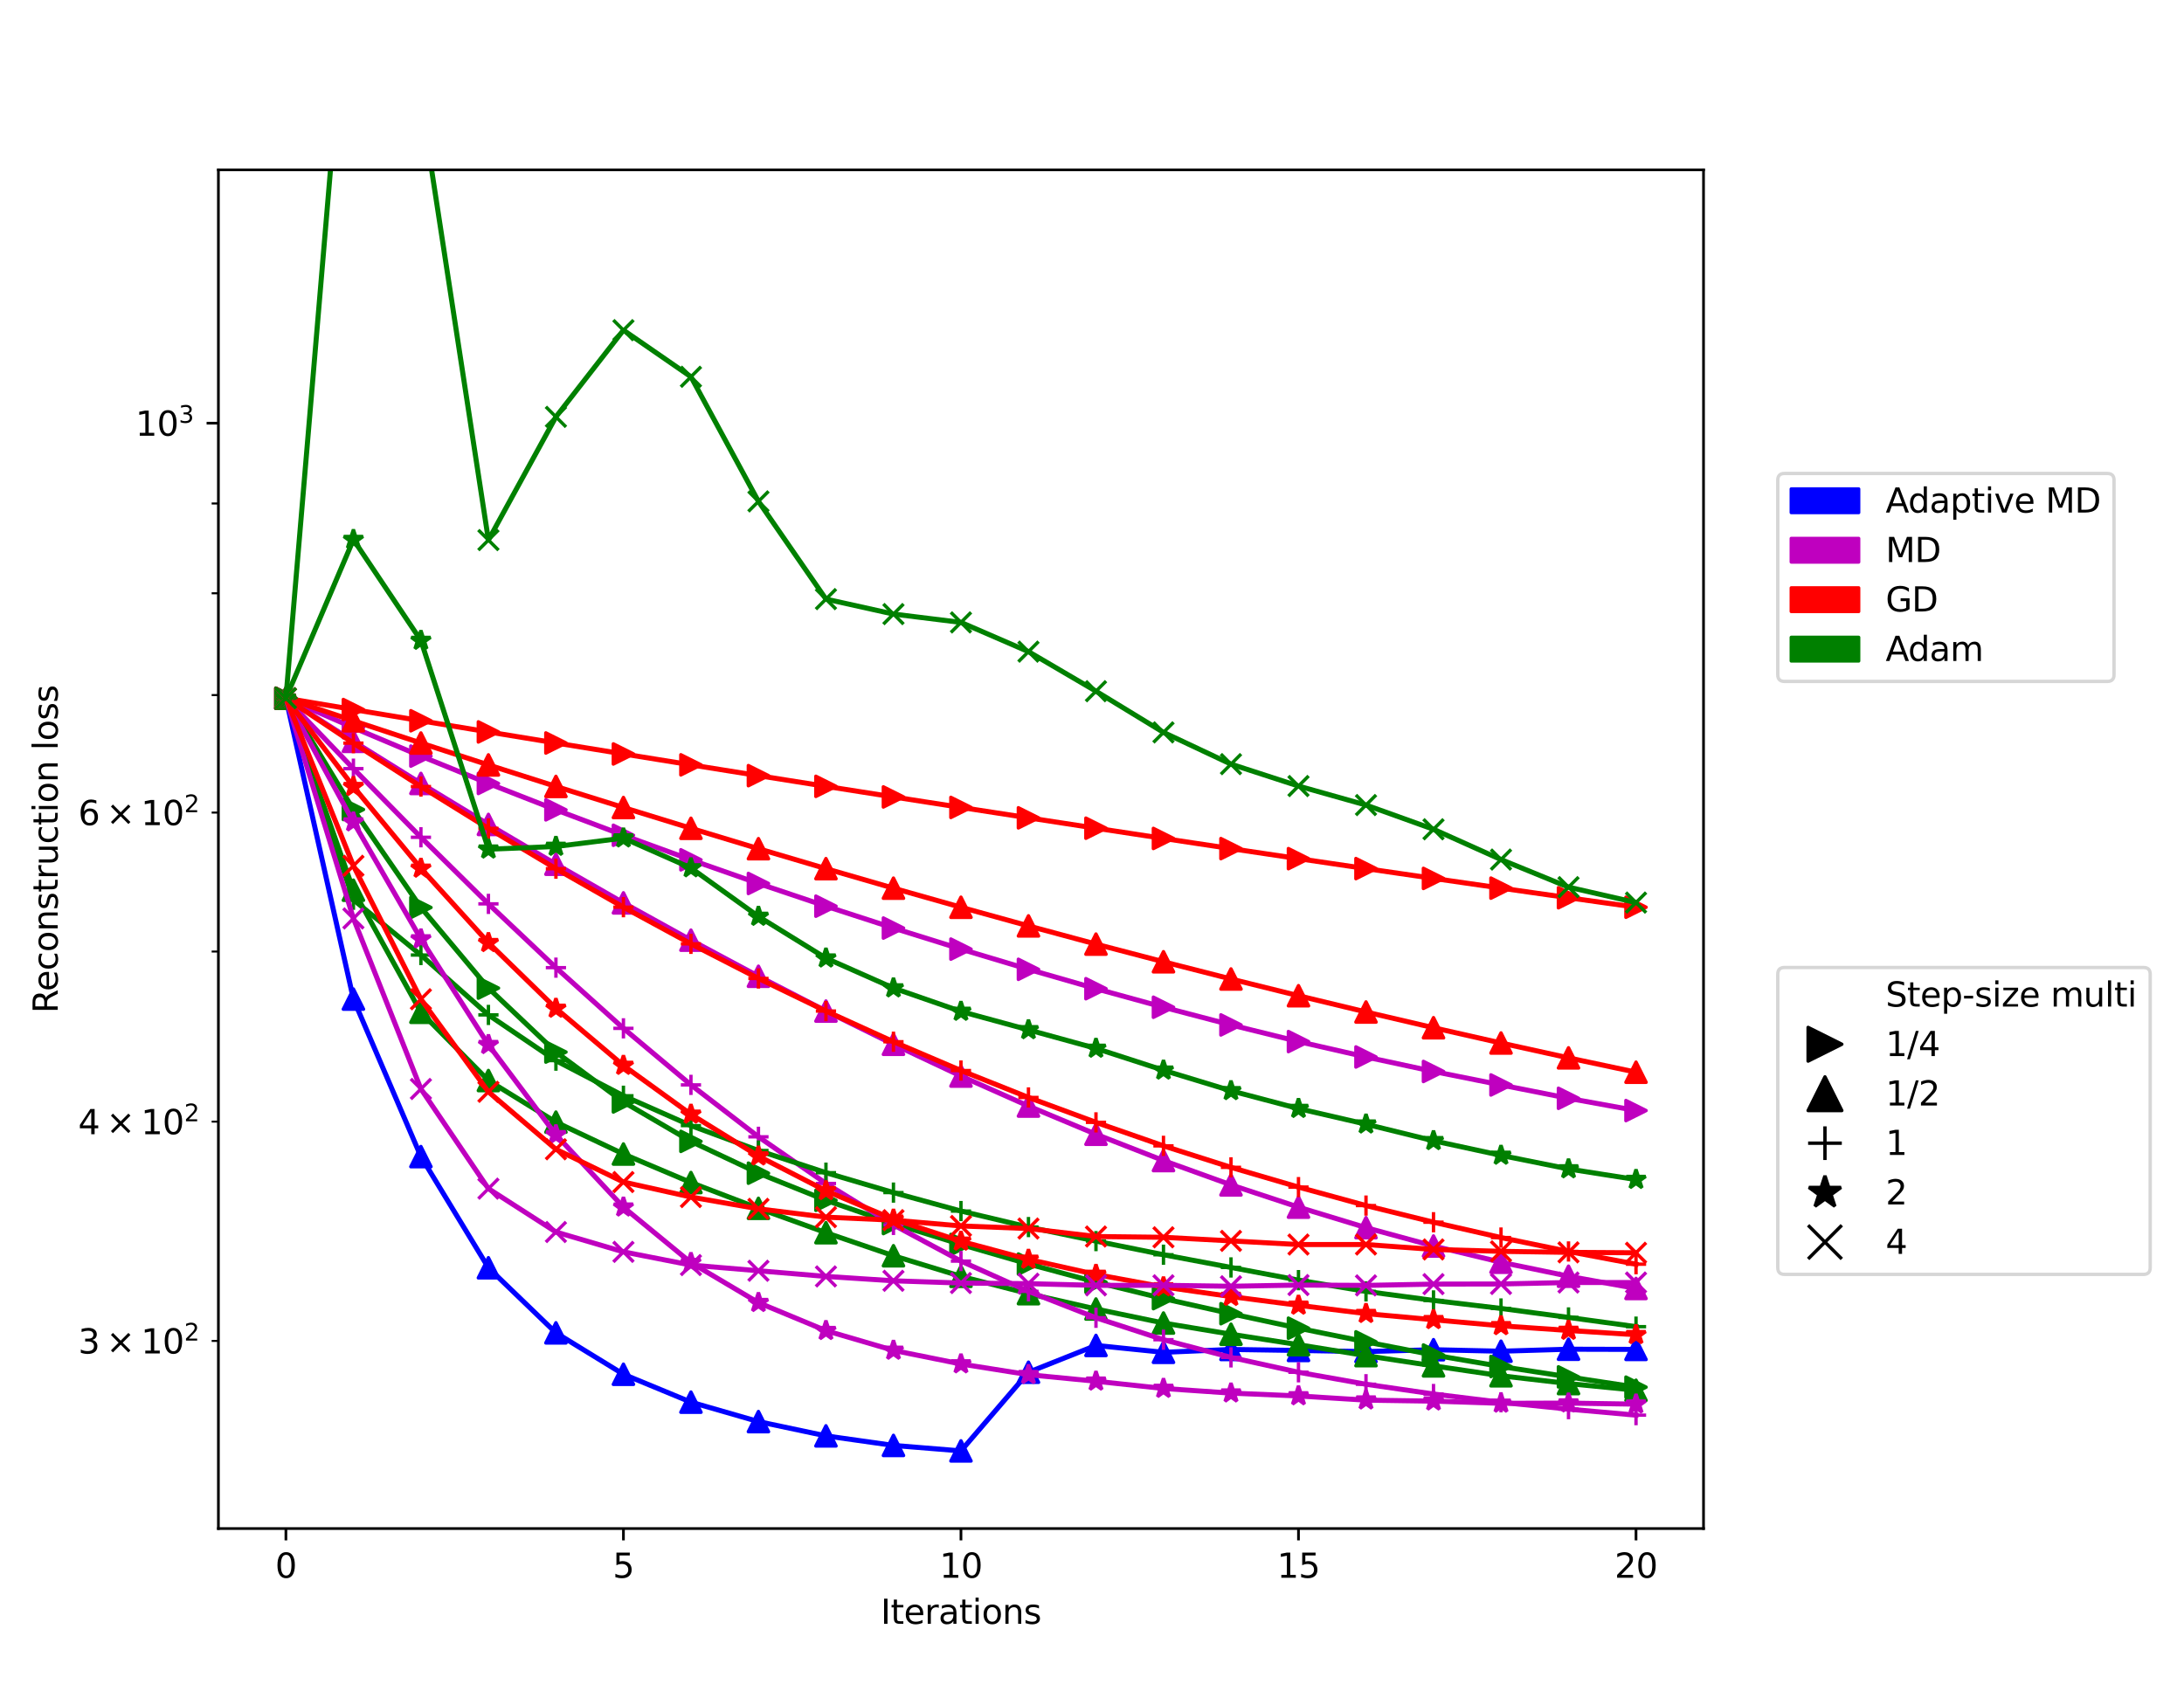 <?xml version="1.0" encoding="utf-8" standalone="no"?>
<!DOCTYPE svg PUBLIC "-//W3C//DTD SVG 1.1//EN"
  "http://www.w3.org/Graphics/SVG/1.1/DTD/svg11.dtd">
<svg xmlns:xlink="http://www.w3.org/1999/xlink" width="648pt" height="504pt" viewBox="0 0 648 504" xmlns="http://www.w3.org/2000/svg" version="1.1">
 <defs>
  <style type="text/css">*{stroke-linejoin: round; stroke-linecap: butt}</style>
 </defs>
 <g id="figure_1">
  <g id="patch_1">
   <path d="M 0 504 
L 648 504 
L 648 0 
L 0 0 
z
" style="fill: #ffffff"/>
  </g>
  <g id="axes_1">
   <g id="patch_2">
    <path d="M 64.8 453.6 
L 505.44 453.6 
L 505.44 50.4 
L 64.8 50.4 
z
" style="fill: #ffffff"/>
   </g>
   <g id="matplotlib.axis_1">
    <g id="xtick_1">
     <g id="line2d_1">
      <defs>
       <path id="m600682d203" d="M 0 0 
L 0 3.5 
" style="stroke: #000000; stroke-width: 0.8"/>
      </defs>
      <g>
       <use xlink:href="#m600682d203" x="84.829" y="453.6" style="stroke: #000000; stroke-width: 0.8"/>
      </g>
     </g>
     <g id="text_1">
      <!-- 0 -->
      <g transform="translate(81.648 468.198)scale(0.1 -0.1)">
       <defs>
        <path id="DejaVuSans-30" d="M 2034 4250 
Q 1547 4250 1301 3770 
Q 1056 3291 1056 2328 
Q 1056 1369 1301 889 
Q 1547 409 2034 409 
Q 2525 409 2770 889 
Q 3016 1369 3016 2328 
Q 3016 3291 2770 3770 
Q 2525 4250 2034 4250 
z
M 2034 4750 
Q 2819 4750 3233 4129 
Q 3647 3509 3647 2328 
Q 3647 1150 3233 529 
Q 2819 -91 2034 -91 
Q 1250 -91 836 529 
Q 422 1150 422 2328 
Q 422 3509 836 4129 
Q 1250 4750 2034 4750 
z
" transform="scale(0.016)"/>
       </defs>
       <use xlink:href="#DejaVuSans-30"/>
      </g>
     </g>
    </g>
    <g id="xtick_2">
     <g id="line2d_2">
      <g>
       <use xlink:href="#m600682d203" x="184.975" y="453.6" style="stroke: #000000; stroke-width: 0.8"/>
      </g>
     </g>
     <g id="text_2">
      <!-- 5 -->
      <g transform="translate(181.793 468.198)scale(0.1 -0.1)">
       <defs>
        <path id="DejaVuSans-35" d="M 691 4666 
L 3169 4666 
L 3169 4134 
L 1269 4134 
L 1269 2991 
Q 1406 3038 1543 3061 
Q 1681 3084 1819 3084 
Q 2600 3084 3056 2656 
Q 3513 2228 3513 1497 
Q 3513 744 3044 326 
Q 2575 -91 1722 -91 
Q 1428 -91 1123 -41 
Q 819 9 494 109 
L 494 744 
Q 775 591 1075 516 
Q 1375 441 1709 441 
Q 2250 441 2565 725 
Q 2881 1009 2881 1497 
Q 2881 1984 2565 2268 
Q 2250 2553 1709 2553 
Q 1456 2553 1204 2497 
Q 953 2441 691 2322 
L 691 4666 
z
" transform="scale(0.016)"/>
       </defs>
       <use xlink:href="#DejaVuSans-35"/>
      </g>
     </g>
    </g>
    <g id="xtick_3">
     <g id="line2d_3">
      <g>
       <use xlink:href="#m600682d203" x="285.12" y="453.6" style="stroke: #000000; stroke-width: 0.8"/>
      </g>
     </g>
     <g id="text_3">
      <!-- 10 -->
      <g transform="translate(278.757 468.198)scale(0.1 -0.1)">
       <defs>
        <path id="DejaVuSans-31" d="M 794 531 
L 1825 531 
L 1825 4091 
L 703 3866 
L 703 4441 
L 1819 4666 
L 2450 4666 
L 2450 531 
L 3481 531 
L 3481 0 
L 794 0 
L 794 531 
z
" transform="scale(0.016)"/>
       </defs>
       <use xlink:href="#DejaVuSans-31"/>
       <use xlink:href="#DejaVuSans-30" x="63.623"/>
      </g>
     </g>
    </g>
    <g id="xtick_4">
     <g id="line2d_4">
      <g>
       <use xlink:href="#m600682d203" x="385.265" y="453.6" style="stroke: #000000; stroke-width: 0.8"/>
      </g>
     </g>
     <g id="text_4">
      <!-- 15 -->
      <g transform="translate(378.903 468.198)scale(0.1 -0.1)">
       <use xlink:href="#DejaVuSans-31"/>
       <use xlink:href="#DejaVuSans-35" x="63.623"/>
      </g>
     </g>
    </g>
    <g id="xtick_5">
     <g id="line2d_5">
      <g>
       <use xlink:href="#m600682d203" x="485.411" y="453.6" style="stroke: #000000; stroke-width: 0.8"/>
      </g>
     </g>
     <g id="text_5">
      <!-- 20 -->
      <g transform="translate(479.048 468.198)scale(0.1 -0.1)">
       <defs>
        <path id="DejaVuSans-32" d="M 1228 531 
L 3431 531 
L 3431 0 
L 469 0 
L 469 531 
Q 828 903 1448 1529 
Q 2069 2156 2228 2338 
Q 2531 2678 2651 2914 
Q 2772 3150 2772 3378 
Q 2772 3750 2511 3984 
Q 2250 4219 1831 4219 
Q 1534 4219 1204 4116 
Q 875 4013 500 3803 
L 500 4441 
Q 881 4594 1212 4672 
Q 1544 4750 1819 4750 
Q 2544 4750 2975 4387 
Q 3406 4025 3406 3419 
Q 3406 3131 3298 2873 
Q 3191 2616 2906 2266 
Q 2828 2175 2409 1742 
Q 1991 1309 1228 531 
z
" transform="scale(0.016)"/>
       </defs>
       <use xlink:href="#DejaVuSans-32"/>
       <use xlink:href="#DejaVuSans-30" x="63.623"/>
      </g>
     </g>
    </g>
    <g id="text_6">
     <!-- Iterations -->
     <g transform="translate(261.307 481.877)scale(0.1 -0.1)">
      <defs>
       <path id="DejaVuSans-49" d="M 628 4666 
L 1259 4666 
L 1259 0 
L 628 0 
L 628 4666 
z
" transform="scale(0.016)"/>
       <path id="DejaVuSans-74" d="M 1172 4494 
L 1172 3500 
L 2356 3500 
L 2356 3053 
L 1172 3053 
L 1172 1153 
Q 1172 725 1289 603 
Q 1406 481 1766 481 
L 2356 481 
L 2356 0 
L 1766 0 
Q 1100 0 847 248 
Q 594 497 594 1153 
L 594 3053 
L 172 3053 
L 172 3500 
L 594 3500 
L 594 4494 
L 1172 4494 
z
" transform="scale(0.016)"/>
       <path id="DejaVuSans-65" d="M 3597 1894 
L 3597 1613 
L 953 1613 
Q 991 1019 1311 708 
Q 1631 397 2203 397 
Q 2534 397 2845 478 
Q 3156 559 3463 722 
L 3463 178 
Q 3153 47 2828 -22 
Q 2503 -91 2169 -91 
Q 1331 -91 842 396 
Q 353 884 353 1716 
Q 353 2575 817 3079 
Q 1281 3584 2069 3584 
Q 2775 3584 3186 3129 
Q 3597 2675 3597 1894 
z
M 3022 2063 
Q 3016 2534 2758 2815 
Q 2500 3097 2075 3097 
Q 1594 3097 1305 2825 
Q 1016 2553 972 2059 
L 3022 2063 
z
" transform="scale(0.016)"/>
       <path id="DejaVuSans-72" d="M 2631 2963 
Q 2534 3019 2420 3045 
Q 2306 3072 2169 3072 
Q 1681 3072 1420 2755 
Q 1159 2438 1159 1844 
L 1159 0 
L 581 0 
L 581 3500 
L 1159 3500 
L 1159 2956 
Q 1341 3275 1631 3429 
Q 1922 3584 2338 3584 
Q 2397 3584 2469 3576 
Q 2541 3569 2628 3553 
L 2631 2963 
z
" transform="scale(0.016)"/>
       <path id="DejaVuSans-61" d="M 2194 1759 
Q 1497 1759 1228 1600 
Q 959 1441 959 1056 
Q 959 750 1161 570 
Q 1363 391 1709 391 
Q 2188 391 2477 730 
Q 2766 1069 2766 1631 
L 2766 1759 
L 2194 1759 
z
M 3341 1997 
L 3341 0 
L 2766 0 
L 2766 531 
Q 2569 213 2275 61 
Q 1981 -91 1556 -91 
Q 1019 -91 701 211 
Q 384 513 384 1019 
Q 384 1609 779 1909 
Q 1175 2209 1959 2209 
L 2766 2209 
L 2766 2266 
Q 2766 2663 2505 2880 
Q 2244 3097 1772 3097 
Q 1472 3097 1187 3025 
Q 903 2953 641 2809 
L 641 3341 
Q 956 3463 1253 3523 
Q 1550 3584 1831 3584 
Q 2591 3584 2966 3190 
Q 3341 2797 3341 1997 
z
" transform="scale(0.016)"/>
       <path id="DejaVuSans-69" d="M 603 3500 
L 1178 3500 
L 1178 0 
L 603 0 
L 603 3500 
z
M 603 4863 
L 1178 4863 
L 1178 4134 
L 603 4134 
L 603 4863 
z
" transform="scale(0.016)"/>
       <path id="DejaVuSans-6f" d="M 1959 3097 
Q 1497 3097 1228 2736 
Q 959 2375 959 1747 
Q 959 1119 1226 758 
Q 1494 397 1959 397 
Q 2419 397 2687 759 
Q 2956 1122 2956 1747 
Q 2956 2369 2687 2733 
Q 2419 3097 1959 3097 
z
M 1959 3584 
Q 2709 3584 3137 3096 
Q 3566 2609 3566 1747 
Q 3566 888 3137 398 
Q 2709 -91 1959 -91 
Q 1206 -91 779 398 
Q 353 888 353 1747 
Q 353 2609 779 3096 
Q 1206 3584 1959 3584 
z
" transform="scale(0.016)"/>
       <path id="DejaVuSans-6e" d="M 3513 2113 
L 3513 0 
L 2938 0 
L 2938 2094 
Q 2938 2591 2744 2837 
Q 2550 3084 2163 3084 
Q 1697 3084 1428 2787 
Q 1159 2491 1159 1978 
L 1159 0 
L 581 0 
L 581 3500 
L 1159 3500 
L 1159 2956 
Q 1366 3272 1645 3428 
Q 1925 3584 2291 3584 
Q 2894 3584 3203 3211 
Q 3513 2838 3513 2113 
z
" transform="scale(0.016)"/>
       <path id="DejaVuSans-73" d="M 2834 3397 
L 2834 2853 
Q 2591 2978 2328 3040 
Q 2066 3103 1784 3103 
Q 1356 3103 1142 2972 
Q 928 2841 928 2578 
Q 928 2378 1081 2264 
Q 1234 2150 1697 2047 
L 1894 2003 
Q 2506 1872 2764 1633 
Q 3022 1394 3022 966 
Q 3022 478 2636 193 
Q 2250 -91 1575 -91 
Q 1294 -91 989 -36 
Q 684 19 347 128 
L 347 722 
Q 666 556 975 473 
Q 1284 391 1588 391 
Q 1994 391 2212 530 
Q 2431 669 2431 922 
Q 2431 1156 2273 1281 
Q 2116 1406 1581 1522 
L 1381 1569 
Q 847 1681 609 1914 
Q 372 2147 372 2553 
Q 372 3047 722 3315 
Q 1072 3584 1716 3584 
Q 2034 3584 2315 3537 
Q 2597 3491 2834 3397 
z
" transform="scale(0.016)"/>
      </defs>
      <use xlink:href="#DejaVuSans-49"/>
      <use xlink:href="#DejaVuSans-74" x="29.492"/>
      <use xlink:href="#DejaVuSans-65" x="68.701"/>
      <use xlink:href="#DejaVuSans-72" x="130.225"/>
      <use xlink:href="#DejaVuSans-61" x="171.338"/>
      <use xlink:href="#DejaVuSans-74" x="232.617"/>
      <use xlink:href="#DejaVuSans-69" x="271.826"/>
      <use xlink:href="#DejaVuSans-6f" x="299.609"/>
      <use xlink:href="#DejaVuSans-6e" x="360.791"/>
      <use xlink:href="#DejaVuSans-73" x="424.17"/>
     </g>
    </g>
   </g>
   <g id="matplotlib.axis_2">
    <g id="ytick_1">
     <g id="line2d_6">
      <defs>
       <path id="m8ef2853e22" d="M 0 0 
L -3.5 0 
" style="stroke: #000000; stroke-width: 0.8"/>
      </defs>
      <g>
       <use xlink:href="#m8ef2853e22" x="64.8" y="125.576" style="stroke: #000000; stroke-width: 0.8"/>
      </g>
     </g>
     <g id="text_7">
      <!-- $\mathdefault{10^{3}}$ -->
      <g transform="translate(40.2 129.375)scale(0.1 -0.1)">
       <defs>
        <path id="DejaVuSans-33" d="M 2597 2516 
Q 3050 2419 3304 2112 
Q 3559 1806 3559 1356 
Q 3559 666 3084 287 
Q 2609 -91 1734 -91 
Q 1441 -91 1130 -33 
Q 819 25 488 141 
L 488 750 
Q 750 597 1062 519 
Q 1375 441 1716 441 
Q 2309 441 2620 675 
Q 2931 909 2931 1356 
Q 2931 1769 2642 2001 
Q 2353 2234 1838 2234 
L 1294 2234 
L 1294 2753 
L 1863 2753 
Q 2328 2753 2575 2939 
Q 2822 3125 2822 3475 
Q 2822 3834 2567 4026 
Q 2313 4219 1838 4219 
Q 1578 4219 1281 4162 
Q 984 4106 628 3988 
L 628 4550 
Q 988 4650 1302 4700 
Q 1616 4750 1894 4750 
Q 2613 4750 3031 4423 
Q 3450 4097 3450 3541 
Q 3450 3153 3228 2886 
Q 3006 2619 2597 2516 
z
" transform="scale(0.016)"/>
       </defs>
       <use xlink:href="#DejaVuSans-31" transform="translate(0 0.766)"/>
       <use xlink:href="#DejaVuSans-30" transform="translate(63.623 0.766)"/>
       <use xlink:href="#DejaVuSans-33" transform="translate(128.203 39.047)scale(0.7)"/>
      </g>
     </g>
    </g>
    <g id="ytick_2">
     <g id="line2d_7">
      <defs>
       <path id="md6a487c4b0" d="M 0 0 
L -2 0 
" style="stroke: #000000; stroke-width: 0.6"/>
      </defs>
      <g>
       <use xlink:href="#md6a487c4b0" x="64.8" y="397.924" style="stroke: #000000; stroke-width: 0.6"/>
      </g>
     </g>
     <g id="text_8">
      <!-- $\mathdefault{3\times10^{2}}$ -->
      <g transform="translate(23.2 401.724)scale(0.1 -0.1)">
       <defs>
        <path id="DejaVuSans-d7" d="M 4488 3438 
L 3059 2003 
L 4488 575 
L 4116 197 
L 2681 1631 
L 1247 197 
L 878 575 
L 2303 2003 
L 878 3438 
L 1247 3816 
L 2681 2381 
L 4116 3816 
L 4488 3438 
z
" transform="scale(0.016)"/>
       </defs>
       <use xlink:href="#DejaVuSans-33" transform="translate(0 0.766)"/>
       <use xlink:href="#DejaVuSans-d7" transform="translate(83.105 0.766)"/>
       <use xlink:href="#DejaVuSans-31" transform="translate(186.377 0.766)"/>
       <use xlink:href="#DejaVuSans-30" transform="translate(250 0.766)"/>
       <use xlink:href="#DejaVuSans-32" transform="translate(314.58 39.047)scale(0.7)"/>
      </g>
     </g>
    </g>
    <g id="ytick_3">
     <g id="line2d_8">
      <g>
       <use xlink:href="#md6a487c4b0" x="64.8" y="332.848" style="stroke: #000000; stroke-width: 0.6"/>
      </g>
     </g>
     <g id="text_9">
      <!-- $\mathdefault{4\times10^{2}}$ -->
      <g transform="translate(23.2 336.648)scale(0.1 -0.1)">
       <defs>
        <path id="DejaVuSans-34" d="M 2419 4116 
L 825 1625 
L 2419 1625 
L 2419 4116 
z
M 2253 4666 
L 3047 4666 
L 3047 1625 
L 3713 1625 
L 3713 1100 
L 3047 1100 
L 3047 0 
L 2419 0 
L 2419 1100 
L 313 1100 
L 313 1709 
L 2253 4666 
z
" transform="scale(0.016)"/>
       </defs>
       <use xlink:href="#DejaVuSans-34" transform="translate(0 0.766)"/>
       <use xlink:href="#DejaVuSans-d7" transform="translate(83.105 0.766)"/>
       <use xlink:href="#DejaVuSans-31" transform="translate(186.377 0.766)"/>
       <use xlink:href="#DejaVuSans-30" transform="translate(250 0.766)"/>
       <use xlink:href="#DejaVuSans-32" transform="translate(314.58 39.047)scale(0.7)"/>
      </g>
     </g>
    </g>
    <g id="ytick_4">
     <g id="line2d_9">
      <g>
       <use xlink:href="#md6a487c4b0" x="64.8" y="282.372" style="stroke: #000000; stroke-width: 0.6"/>
      </g>
     </g>
    </g>
    <g id="ytick_5">
     <g id="line2d_10">
      <g>
       <use xlink:href="#md6a487c4b0" x="64.8" y="241.129" style="stroke: #000000; stroke-width: 0.6"/>
      </g>
     </g>
     <g id="text_10">
      <!-- $\mathdefault{6\times10^{2}}$ -->
      <g transform="translate(23.2 244.928)scale(0.1 -0.1)">
       <defs>
        <path id="DejaVuSans-36" d="M 2113 2584 
Q 1688 2584 1439 2293 
Q 1191 2003 1191 1497 
Q 1191 994 1439 701 
Q 1688 409 2113 409 
Q 2538 409 2786 701 
Q 3034 994 3034 1497 
Q 3034 2003 2786 2293 
Q 2538 2584 2113 2584 
z
M 3366 4563 
L 3366 3988 
Q 3128 4100 2886 4159 
Q 2644 4219 2406 4219 
Q 1781 4219 1451 3797 
Q 1122 3375 1075 2522 
Q 1259 2794 1537 2939 
Q 1816 3084 2150 3084 
Q 2853 3084 3261 2657 
Q 3669 2231 3669 1497 
Q 3669 778 3244 343 
Q 2819 -91 2113 -91 
Q 1303 -91 875 529 
Q 447 1150 447 2328 
Q 447 3434 972 4092 
Q 1497 4750 2381 4750 
Q 2619 4750 2861 4703 
Q 3103 4656 3366 4563 
z
" transform="scale(0.016)"/>
       </defs>
       <use xlink:href="#DejaVuSans-36" transform="translate(0 0.766)"/>
       <use xlink:href="#DejaVuSans-d7" transform="translate(83.105 0.766)"/>
       <use xlink:href="#DejaVuSans-31" transform="translate(186.377 0.766)"/>
       <use xlink:href="#DejaVuSans-30" transform="translate(250 0.766)"/>
       <use xlink:href="#DejaVuSans-32" transform="translate(314.58 39.047)scale(0.7)"/>
      </g>
     </g>
    </g>
    <g id="ytick_6">
     <g id="line2d_11">
      <g>
       <use xlink:href="#md6a487c4b0" x="64.8" y="206.259" style="stroke: #000000; stroke-width: 0.6"/>
      </g>
     </g>
    </g>
    <g id="ytick_7">
     <g id="line2d_12">
      <g>
       <use xlink:href="#md6a487c4b0" x="64.8" y="176.053" style="stroke: #000000; stroke-width: 0.6"/>
      </g>
     </g>
    </g>
    <g id="ytick_8">
     <g id="line2d_13">
      <g>
       <use xlink:href="#md6a487c4b0" x="64.8" y="149.41" style="stroke: #000000; stroke-width: 0.6"/>
      </g>
     </g>
    </g>
    <g id="text_11">
     <!-- Reconstruction loss -->
     <g transform="translate(17.12 300.666)rotate(-90)scale(0.1 -0.1)">
      <defs>
       <path id="DejaVuSans-52" d="M 2841 2188 
Q 3044 2119 3236 1894 
Q 3428 1669 3622 1275 
L 4263 0 
L 3584 0 
L 2988 1197 
Q 2756 1666 2539 1819 
Q 2322 1972 1947 1972 
L 1259 1972 
L 1259 0 
L 628 0 
L 628 4666 
L 2053 4666 
Q 2853 4666 3247 4331 
Q 3641 3997 3641 3322 
Q 3641 2881 3436 2590 
Q 3231 2300 2841 2188 
z
M 1259 4147 
L 1259 2491 
L 2053 2491 
Q 2509 2491 2742 2702 
Q 2975 2913 2975 3322 
Q 2975 3731 2742 3939 
Q 2509 4147 2053 4147 
L 1259 4147 
z
" transform="scale(0.016)"/>
       <path id="DejaVuSans-63" d="M 3122 3366 
L 3122 2828 
Q 2878 2963 2633 3030 
Q 2388 3097 2138 3097 
Q 1578 3097 1268 2742 
Q 959 2388 959 1747 
Q 959 1106 1268 751 
Q 1578 397 2138 397 
Q 2388 397 2633 464 
Q 2878 531 3122 666 
L 3122 134 
Q 2881 22 2623 -34 
Q 2366 -91 2075 -91 
Q 1284 -91 818 406 
Q 353 903 353 1747 
Q 353 2603 823 3093 
Q 1294 3584 2113 3584 
Q 2378 3584 2631 3529 
Q 2884 3475 3122 3366 
z
" transform="scale(0.016)"/>
       <path id="DejaVuSans-75" d="M 544 1381 
L 544 3500 
L 1119 3500 
L 1119 1403 
Q 1119 906 1312 657 
Q 1506 409 1894 409 
Q 2359 409 2629 706 
Q 2900 1003 2900 1516 
L 2900 3500 
L 3475 3500 
L 3475 0 
L 2900 0 
L 2900 538 
Q 2691 219 2414 64 
Q 2138 -91 1772 -91 
Q 1169 -91 856 284 
Q 544 659 544 1381 
z
M 1991 3584 
L 1991 3584 
z
" transform="scale(0.016)"/>
       <path id="DejaVuSans-20" transform="scale(0.016)"/>
       <path id="DejaVuSans-6c" d="M 603 4863 
L 1178 4863 
L 1178 0 
L 603 0 
L 603 4863 
z
" transform="scale(0.016)"/>
      </defs>
      <use xlink:href="#DejaVuSans-52"/>
      <use xlink:href="#DejaVuSans-65" x="64.982"/>
      <use xlink:href="#DejaVuSans-63" x="126.506"/>
      <use xlink:href="#DejaVuSans-6f" x="181.486"/>
      <use xlink:href="#DejaVuSans-6e" x="242.668"/>
      <use xlink:href="#DejaVuSans-73" x="306.047"/>
      <use xlink:href="#DejaVuSans-74" x="358.146"/>
      <use xlink:href="#DejaVuSans-72" x="397.355"/>
      <use xlink:href="#DejaVuSans-75" x="438.469"/>
      <use xlink:href="#DejaVuSans-63" x="501.848"/>
      <use xlink:href="#DejaVuSans-74" x="556.828"/>
      <use xlink:href="#DejaVuSans-69" x="596.037"/>
      <use xlink:href="#DejaVuSans-6f" x="623.82"/>
      <use xlink:href="#DejaVuSans-6e" x="685.002"/>
      <use xlink:href="#DejaVuSans-20" x="748.381"/>
      <use xlink:href="#DejaVuSans-6c" x="780.168"/>
      <use xlink:href="#DejaVuSans-6f" x="807.951"/>
      <use xlink:href="#DejaVuSans-73" x="869.133"/>
      <use xlink:href="#DejaVuSans-73" x="921.232"/>
     </g>
    </g>
   </g>
   <g id="line2d_14">
    <path d="M 84.829 207.195 
L 104.858 296.482 
L 124.887 343.224 
L 144.916 376.216 
L 164.945 395.524 
L 184.975 407.816 
L 205.004 416.09 
L 225.033 421.859 
L 245.062 426.098 
L 265.091 428.932 
L 285.12 430.559 
L 305.149 407.217 
L 325.178 399.261 
L 345.207 401.304 
L 365.236 400.453 
L 385.265 400.753 
L 405.295 401.086 
L 425.324 400.53 
L 445.353 400.979 
L 465.382 400.382 
L 485.411 400.436 
" clip-path="url(#pd258431674)" style="fill: none; stroke: #0000ff; stroke-width: 1.5; stroke-linecap: square"/>
    <defs>
     <path id="me810f82ffa" d="M 0 -3 
L -3 3 
L 3 3 
z
" style="stroke: #0000ff; stroke-linejoin: miter"/>
    </defs>
    <g clip-path="url(#pd258431674)">
     <use xlink:href="#me810f82ffa" x="84.829" y="207.195" style="fill: #0000ff; stroke: #0000ff; stroke-linejoin: miter"/>
     <use xlink:href="#me810f82ffa" x="104.858" y="296.482" style="fill: #0000ff; stroke: #0000ff; stroke-linejoin: miter"/>
     <use xlink:href="#me810f82ffa" x="124.887" y="343.224" style="fill: #0000ff; stroke: #0000ff; stroke-linejoin: miter"/>
     <use xlink:href="#me810f82ffa" x="144.916" y="376.216" style="fill: #0000ff; stroke: #0000ff; stroke-linejoin: miter"/>
     <use xlink:href="#me810f82ffa" x="164.945" y="395.524" style="fill: #0000ff; stroke: #0000ff; stroke-linejoin: miter"/>
     <use xlink:href="#me810f82ffa" x="184.975" y="407.816" style="fill: #0000ff; stroke: #0000ff; stroke-linejoin: miter"/>
     <use xlink:href="#me810f82ffa" x="205.004" y="416.09" style="fill: #0000ff; stroke: #0000ff; stroke-linejoin: miter"/>
     <use xlink:href="#me810f82ffa" x="225.033" y="421.859" style="fill: #0000ff; stroke: #0000ff; stroke-linejoin: miter"/>
     <use xlink:href="#me810f82ffa" x="245.062" y="426.098" style="fill: #0000ff; stroke: #0000ff; stroke-linejoin: miter"/>
     <use xlink:href="#me810f82ffa" x="265.091" y="428.932" style="fill: #0000ff; stroke: #0000ff; stroke-linejoin: miter"/>
     <use xlink:href="#me810f82ffa" x="285.12" y="430.559" style="fill: #0000ff; stroke: #0000ff; stroke-linejoin: miter"/>
     <use xlink:href="#me810f82ffa" x="305.149" y="407.217" style="fill: #0000ff; stroke: #0000ff; stroke-linejoin: miter"/>
     <use xlink:href="#me810f82ffa" x="325.178" y="399.261" style="fill: #0000ff; stroke: #0000ff; stroke-linejoin: miter"/>
     <use xlink:href="#me810f82ffa" x="345.207" y="401.304" style="fill: #0000ff; stroke: #0000ff; stroke-linejoin: miter"/>
     <use xlink:href="#me810f82ffa" x="365.236" y="400.453" style="fill: #0000ff; stroke: #0000ff; stroke-linejoin: miter"/>
     <use xlink:href="#me810f82ffa" x="385.265" y="400.753" style="fill: #0000ff; stroke: #0000ff; stroke-linejoin: miter"/>
     <use xlink:href="#me810f82ffa" x="405.295" y="401.086" style="fill: #0000ff; stroke: #0000ff; stroke-linejoin: miter"/>
     <use xlink:href="#me810f82ffa" x="425.324" y="400.53" style="fill: #0000ff; stroke: #0000ff; stroke-linejoin: miter"/>
     <use xlink:href="#me810f82ffa" x="445.353" y="400.979" style="fill: #0000ff; stroke: #0000ff; stroke-linejoin: miter"/>
     <use xlink:href="#me810f82ffa" x="465.382" y="400.382" style="fill: #0000ff; stroke: #0000ff; stroke-linejoin: miter"/>
     <use xlink:href="#me810f82ffa" x="485.411" y="400.436" style="fill: #0000ff; stroke: #0000ff; stroke-linejoin: miter"/>
    </g>
   </g>
   <g id="line2d_15">
    <path d="M 84.829 207.195 
L 104.858 215.942 
L 124.887 224.377 
L 144.916 232.496 
L 164.945 240.326 
L 184.975 247.868 
L 205.004 255.154 
L 225.033 262.174 
L 245.062 268.91 
L 265.091 275.405 
L 285.12 281.649 
L 305.149 287.647 
L 325.178 293.399 
L 345.207 298.9 
L 365.236 304.147 
L 385.265 309.088 
L 405.295 313.658 
L 425.324 317.96 
L 445.353 321.963 
L 465.382 325.926 
L 485.411 329.563 
" clip-path="url(#pd258431674)" style="fill: none; stroke: #bf00bf; stroke-width: 1.5; stroke-linecap: square"/>
    <defs>
     <path id="m77d3e4ec6f" d="M 3 0 
L -3 -3 
L -3 3 
z
" style="stroke: #bf00bf; stroke-linejoin: miter"/>
    </defs>
    <g clip-path="url(#pd258431674)">
     <use xlink:href="#m77d3e4ec6f" x="84.829" y="207.195" style="fill: #bf00bf; stroke: #bf00bf; stroke-linejoin: miter"/>
     <use xlink:href="#m77d3e4ec6f" x="104.858" y="215.942" style="fill: #bf00bf; stroke: #bf00bf; stroke-linejoin: miter"/>
     <use xlink:href="#m77d3e4ec6f" x="124.887" y="224.377" style="fill: #bf00bf; stroke: #bf00bf; stroke-linejoin: miter"/>
     <use xlink:href="#m77d3e4ec6f" x="144.916" y="232.496" style="fill: #bf00bf; stroke: #bf00bf; stroke-linejoin: miter"/>
     <use xlink:href="#m77d3e4ec6f" x="164.945" y="240.326" style="fill: #bf00bf; stroke: #bf00bf; stroke-linejoin: miter"/>
     <use xlink:href="#m77d3e4ec6f" x="184.975" y="247.868" style="fill: #bf00bf; stroke: #bf00bf; stroke-linejoin: miter"/>
     <use xlink:href="#m77d3e4ec6f" x="205.004" y="255.154" style="fill: #bf00bf; stroke: #bf00bf; stroke-linejoin: miter"/>
     <use xlink:href="#m77d3e4ec6f" x="225.033" y="262.174" style="fill: #bf00bf; stroke: #bf00bf; stroke-linejoin: miter"/>
     <use xlink:href="#m77d3e4ec6f" x="245.062" y="268.91" style="fill: #bf00bf; stroke: #bf00bf; stroke-linejoin: miter"/>
     <use xlink:href="#m77d3e4ec6f" x="265.091" y="275.405" style="fill: #bf00bf; stroke: #bf00bf; stroke-linejoin: miter"/>
     <use xlink:href="#m77d3e4ec6f" x="285.12" y="281.649" style="fill: #bf00bf; stroke: #bf00bf; stroke-linejoin: miter"/>
     <use xlink:href="#m77d3e4ec6f" x="305.149" y="287.647" style="fill: #bf00bf; stroke: #bf00bf; stroke-linejoin: miter"/>
     <use xlink:href="#m77d3e4ec6f" x="325.178" y="293.399" style="fill: #bf00bf; stroke: #bf00bf; stroke-linejoin: miter"/>
     <use xlink:href="#m77d3e4ec6f" x="345.207" y="298.9" style="fill: #bf00bf; stroke: #bf00bf; stroke-linejoin: miter"/>
     <use xlink:href="#m77d3e4ec6f" x="365.236" y="304.147" style="fill: #bf00bf; stroke: #bf00bf; stroke-linejoin: miter"/>
     <use xlink:href="#m77d3e4ec6f" x="385.265" y="309.088" style="fill: #bf00bf; stroke: #bf00bf; stroke-linejoin: miter"/>
     <use xlink:href="#m77d3e4ec6f" x="405.295" y="313.658" style="fill: #bf00bf; stroke: #bf00bf; stroke-linejoin: miter"/>
     <use xlink:href="#m77d3e4ec6f" x="425.324" y="317.96" style="fill: #bf00bf; stroke: #bf00bf; stroke-linejoin: miter"/>
     <use xlink:href="#m77d3e4ec6f" x="445.353" y="321.963" style="fill: #bf00bf; stroke: #bf00bf; stroke-linejoin: miter"/>
     <use xlink:href="#m77d3e4ec6f" x="465.382" y="325.926" style="fill: #bf00bf; stroke: #bf00bf; stroke-linejoin: miter"/>
     <use xlink:href="#m77d3e4ec6f" x="485.411" y="329.563" style="fill: #bf00bf; stroke: #bf00bf; stroke-linejoin: miter"/>
    </g>
   </g>
   <g id="line2d_16">
    <path d="M 84.829 207.195 
L 104.858 210.557 
L 124.887 213.892 
L 144.916 217.2 
L 164.945 220.481 
L 184.975 223.737 
L 205.004 226.967 
L 225.033 230.174 
L 245.062 233.349 
L 265.091 236.492 
L 285.12 239.606 
L 305.149 242.695 
L 325.178 245.769 
L 345.207 248.812 
L 365.236 251.827 
L 385.265 254.808 
L 405.295 257.756 
L 425.324 260.67 
L 445.353 263.555 
L 465.382 266.406 
L 485.411 269.222 
" clip-path="url(#pd258431674)" style="fill: none; stroke: #ff0000; stroke-width: 1.5; stroke-linecap: square"/>
    <defs>
     <path id="mf950c26a84" d="M 3 0 
L -3 -3 
L -3 3 
z
" style="stroke: #ff0000; stroke-linejoin: miter"/>
    </defs>
    <g clip-path="url(#pd258431674)">
     <use xlink:href="#mf950c26a84" x="84.829" y="207.195" style="fill: #ff0000; stroke: #ff0000; stroke-linejoin: miter"/>
     <use xlink:href="#mf950c26a84" x="104.858" y="210.557" style="fill: #ff0000; stroke: #ff0000; stroke-linejoin: miter"/>
     <use xlink:href="#mf950c26a84" x="124.887" y="213.892" style="fill: #ff0000; stroke: #ff0000; stroke-linejoin: miter"/>
     <use xlink:href="#mf950c26a84" x="144.916" y="217.2" style="fill: #ff0000; stroke: #ff0000; stroke-linejoin: miter"/>
     <use xlink:href="#mf950c26a84" x="164.945" y="220.481" style="fill: #ff0000; stroke: #ff0000; stroke-linejoin: miter"/>
     <use xlink:href="#mf950c26a84" x="184.975" y="223.737" style="fill: #ff0000; stroke: #ff0000; stroke-linejoin: miter"/>
     <use xlink:href="#mf950c26a84" x="205.004" y="226.967" style="fill: #ff0000; stroke: #ff0000; stroke-linejoin: miter"/>
     <use xlink:href="#mf950c26a84" x="225.033" y="230.174" style="fill: #ff0000; stroke: #ff0000; stroke-linejoin: miter"/>
     <use xlink:href="#mf950c26a84" x="245.062" y="233.349" style="fill: #ff0000; stroke: #ff0000; stroke-linejoin: miter"/>
     <use xlink:href="#mf950c26a84" x="265.091" y="236.492" style="fill: #ff0000; stroke: #ff0000; stroke-linejoin: miter"/>
     <use xlink:href="#mf950c26a84" x="285.12" y="239.606" style="fill: #ff0000; stroke: #ff0000; stroke-linejoin: miter"/>
     <use xlink:href="#mf950c26a84" x="305.149" y="242.695" style="fill: #ff0000; stroke: #ff0000; stroke-linejoin: miter"/>
     <use xlink:href="#mf950c26a84" x="325.178" y="245.769" style="fill: #ff0000; stroke: #ff0000; stroke-linejoin: miter"/>
     <use xlink:href="#mf950c26a84" x="345.207" y="248.812" style="fill: #ff0000; stroke: #ff0000; stroke-linejoin: miter"/>
     <use xlink:href="#mf950c26a84" x="365.236" y="251.827" style="fill: #ff0000; stroke: #ff0000; stroke-linejoin: miter"/>
     <use xlink:href="#mf950c26a84" x="385.265" y="254.808" style="fill: #ff0000; stroke: #ff0000; stroke-linejoin: miter"/>
     <use xlink:href="#mf950c26a84" x="405.295" y="257.756" style="fill: #ff0000; stroke: #ff0000; stroke-linejoin: miter"/>
     <use xlink:href="#mf950c26a84" x="425.324" y="260.67" style="fill: #ff0000; stroke: #ff0000; stroke-linejoin: miter"/>
     <use xlink:href="#mf950c26a84" x="445.353" y="263.555" style="fill: #ff0000; stroke: #ff0000; stroke-linejoin: miter"/>
     <use xlink:href="#mf950c26a84" x="465.382" y="266.406" style="fill: #ff0000; stroke: #ff0000; stroke-linejoin: miter"/>
     <use xlink:href="#mf950c26a84" x="485.411" y="269.222" style="fill: #ff0000; stroke: #ff0000; stroke-linejoin: miter"/>
    </g>
   </g>
   <g id="line2d_17">
    <path d="M 84.829 207.195 
L 104.858 240.227 
L 124.887 269.303 
L 144.916 293.221 
L 164.945 312.196 
L 184.975 327.007 
L 205.004 338.705 
L 225.033 348.141 
L 245.062 356.196 
L 265.091 363.094 
L 285.12 369.302 
L 305.149 375.106 
L 325.178 380.475 
L 345.207 385.369 
L 365.236 389.845 
L 385.265 394.143 
L 405.295 398.197 
L 425.324 402.105 
L 445.353 405.515 
L 465.382 408.591 
L 485.411 411.639 
" clip-path="url(#pd258431674)" style="fill: none; stroke: #008000; stroke-width: 1.5; stroke-linecap: square"/>
    <defs>
     <path id="m43bb2abc72" d="M 3 0 
L -3 -3 
L -3 3 
z
" style="stroke: #008000; stroke-linejoin: miter"/>
    </defs>
    <g clip-path="url(#pd258431674)">
     <use xlink:href="#m43bb2abc72" x="84.829" y="207.195" style="fill: #008000; stroke: #008000; stroke-linejoin: miter"/>
     <use xlink:href="#m43bb2abc72" x="104.858" y="240.227" style="fill: #008000; stroke: #008000; stroke-linejoin: miter"/>
     <use xlink:href="#m43bb2abc72" x="124.887" y="269.303" style="fill: #008000; stroke: #008000; stroke-linejoin: miter"/>
     <use xlink:href="#m43bb2abc72" x="144.916" y="293.221" style="fill: #008000; stroke: #008000; stroke-linejoin: miter"/>
     <use xlink:href="#m43bb2abc72" x="164.945" y="312.196" style="fill: #008000; stroke: #008000; stroke-linejoin: miter"/>
     <use xlink:href="#m43bb2abc72" x="184.975" y="327.007" style="fill: #008000; stroke: #008000; stroke-linejoin: miter"/>
     <use xlink:href="#m43bb2abc72" x="205.004" y="338.705" style="fill: #008000; stroke: #008000; stroke-linejoin: miter"/>
     <use xlink:href="#m43bb2abc72" x="225.033" y="348.141" style="fill: #008000; stroke: #008000; stroke-linejoin: miter"/>
     <use xlink:href="#m43bb2abc72" x="245.062" y="356.196" style="fill: #008000; stroke: #008000; stroke-linejoin: miter"/>
     <use xlink:href="#m43bb2abc72" x="265.091" y="363.094" style="fill: #008000; stroke: #008000; stroke-linejoin: miter"/>
     <use xlink:href="#m43bb2abc72" x="285.12" y="369.302" style="fill: #008000; stroke: #008000; stroke-linejoin: miter"/>
     <use xlink:href="#m43bb2abc72" x="305.149" y="375.106" style="fill: #008000; stroke: #008000; stroke-linejoin: miter"/>
     <use xlink:href="#m43bb2abc72" x="325.178" y="380.475" style="fill: #008000; stroke: #008000; stroke-linejoin: miter"/>
     <use xlink:href="#m43bb2abc72" x="345.207" y="385.369" style="fill: #008000; stroke: #008000; stroke-linejoin: miter"/>
     <use xlink:href="#m43bb2abc72" x="365.236" y="389.845" style="fill: #008000; stroke: #008000; stroke-linejoin: miter"/>
     <use xlink:href="#m43bb2abc72" x="385.265" y="394.143" style="fill: #008000; stroke: #008000; stroke-linejoin: miter"/>
     <use xlink:href="#m43bb2abc72" x="405.295" y="398.197" style="fill: #008000; stroke: #008000; stroke-linejoin: miter"/>
     <use xlink:href="#m43bb2abc72" x="425.324" y="402.105" style="fill: #008000; stroke: #008000; stroke-linejoin: miter"/>
     <use xlink:href="#m43bb2abc72" x="445.353" y="405.515" style="fill: #008000; stroke: #008000; stroke-linejoin: miter"/>
     <use xlink:href="#m43bb2abc72" x="465.382" y="408.591" style="fill: #008000; stroke: #008000; stroke-linejoin: miter"/>
     <use xlink:href="#m43bb2abc72" x="485.411" y="411.639" style="fill: #008000; stroke: #008000; stroke-linejoin: miter"/>
    </g>
   </g>
   <g id="line2d_18">
    <path d="M 84.829 207.195 
L 104.858 220.006 
L 124.887 232.486 
L 144.916 244.652 
L 164.945 256.459 
L 184.975 267.93 
L 205.004 279.001 
L 225.033 289.711 
L 245.062 300.036 
L 265.091 309.897 
L 285.12 319.321 
L 305.149 328.218 
L 325.178 336.594 
L 345.207 344.404 
L 365.236 351.62 
L 385.265 358.221 
L 405.295 364.309 
L 425.324 369.757 
L 445.353 374.574 
L 465.382 378.722 
L 485.411 382.354 
" clip-path="url(#pd258431674)" style="fill: none; stroke: #bf00bf; stroke-width: 1.5; stroke-linecap: square"/>
    <defs>
     <path id="m8cfb81f5ae" d="M 0 -3 
L -3 3 
L 3 3 
z
" style="stroke: #bf00bf; stroke-linejoin: miter"/>
    </defs>
    <g clip-path="url(#pd258431674)">
     <use xlink:href="#m8cfb81f5ae" x="84.829" y="207.195" style="fill: #bf00bf; stroke: #bf00bf; stroke-linejoin: miter"/>
     <use xlink:href="#m8cfb81f5ae" x="104.858" y="220.006" style="fill: #bf00bf; stroke: #bf00bf; stroke-linejoin: miter"/>
     <use xlink:href="#m8cfb81f5ae" x="124.887" y="232.486" style="fill: #bf00bf; stroke: #bf00bf; stroke-linejoin: miter"/>
     <use xlink:href="#m8cfb81f5ae" x="144.916" y="244.652" style="fill: #bf00bf; stroke: #bf00bf; stroke-linejoin: miter"/>
     <use xlink:href="#m8cfb81f5ae" x="164.945" y="256.459" style="fill: #bf00bf; stroke: #bf00bf; stroke-linejoin: miter"/>
     <use xlink:href="#m8cfb81f5ae" x="184.975" y="267.93" style="fill: #bf00bf; stroke: #bf00bf; stroke-linejoin: miter"/>
     <use xlink:href="#m8cfb81f5ae" x="205.004" y="279.001" style="fill: #bf00bf; stroke: #bf00bf; stroke-linejoin: miter"/>
     <use xlink:href="#m8cfb81f5ae" x="225.033" y="289.711" style="fill: #bf00bf; stroke: #bf00bf; stroke-linejoin: miter"/>
     <use xlink:href="#m8cfb81f5ae" x="245.062" y="300.036" style="fill: #bf00bf; stroke: #bf00bf; stroke-linejoin: miter"/>
     <use xlink:href="#m8cfb81f5ae" x="265.091" y="309.897" style="fill: #bf00bf; stroke: #bf00bf; stroke-linejoin: miter"/>
     <use xlink:href="#m8cfb81f5ae" x="285.12" y="319.321" style="fill: #bf00bf; stroke: #bf00bf; stroke-linejoin: miter"/>
     <use xlink:href="#m8cfb81f5ae" x="305.149" y="328.218" style="fill: #bf00bf; stroke: #bf00bf; stroke-linejoin: miter"/>
     <use xlink:href="#m8cfb81f5ae" x="325.178" y="336.594" style="fill: #bf00bf; stroke: #bf00bf; stroke-linejoin: miter"/>
     <use xlink:href="#m8cfb81f5ae" x="345.207" y="344.404" style="fill: #bf00bf; stroke: #bf00bf; stroke-linejoin: miter"/>
     <use xlink:href="#m8cfb81f5ae" x="365.236" y="351.62" style="fill: #bf00bf; stroke: #bf00bf; stroke-linejoin: miter"/>
     <use xlink:href="#m8cfb81f5ae" x="385.265" y="358.221" style="fill: #bf00bf; stroke: #bf00bf; stroke-linejoin: miter"/>
     <use xlink:href="#m8cfb81f5ae" x="405.295" y="364.309" style="fill: #bf00bf; stroke: #bf00bf; stroke-linejoin: miter"/>
     <use xlink:href="#m8cfb81f5ae" x="425.324" y="369.757" style="fill: #bf00bf; stroke: #bf00bf; stroke-linejoin: miter"/>
     <use xlink:href="#m8cfb81f5ae" x="445.353" y="374.574" style="fill: #bf00bf; stroke: #bf00bf; stroke-linejoin: miter"/>
     <use xlink:href="#m8cfb81f5ae" x="465.382" y="378.722" style="fill: #bf00bf; stroke: #bf00bf; stroke-linejoin: miter"/>
     <use xlink:href="#m8cfb81f5ae" x="485.411" y="382.354" style="fill: #bf00bf; stroke: #bf00bf; stroke-linejoin: miter"/>
    </g>
   </g>
   <g id="line2d_19">
    <path d="M 84.829 207.195 
L 104.858 213.902 
L 124.887 220.499 
L 144.916 226.99 
L 164.945 233.376 
L 184.975 239.634 
L 205.004 245.797 
L 225.033 251.852 
L 245.062 257.774 
L 265.091 263.57 
L 285.12 269.231 
L 305.149 274.763 
L 325.178 280.168 
L 345.207 285.407 
L 365.236 290.518 
L 385.265 295.484 
L 405.295 300.309 
L 425.324 304.982 
L 445.353 309.515 
L 465.382 313.925 
L 485.411 318.177 
" clip-path="url(#pd258431674)" style="fill: none; stroke: #ff0000; stroke-width: 1.5; stroke-linecap: square"/>
    <defs>
     <path id="m7897d72a16" d="M 0 -3 
L -3 3 
L 3 3 
z
" style="stroke: #ff0000; stroke-linejoin: miter"/>
    </defs>
    <g clip-path="url(#pd258431674)">
     <use xlink:href="#m7897d72a16" x="84.829" y="207.195" style="fill: #ff0000; stroke: #ff0000; stroke-linejoin: miter"/>
     <use xlink:href="#m7897d72a16" x="104.858" y="213.902" style="fill: #ff0000; stroke: #ff0000; stroke-linejoin: miter"/>
     <use xlink:href="#m7897d72a16" x="124.887" y="220.499" style="fill: #ff0000; stroke: #ff0000; stroke-linejoin: miter"/>
     <use xlink:href="#m7897d72a16" x="144.916" y="226.99" style="fill: #ff0000; stroke: #ff0000; stroke-linejoin: miter"/>
     <use xlink:href="#m7897d72a16" x="164.945" y="233.376" style="fill: #ff0000; stroke: #ff0000; stroke-linejoin: miter"/>
     <use xlink:href="#m7897d72a16" x="184.975" y="239.634" style="fill: #ff0000; stroke: #ff0000; stroke-linejoin: miter"/>
     <use xlink:href="#m7897d72a16" x="205.004" y="245.797" style="fill: #ff0000; stroke: #ff0000; stroke-linejoin: miter"/>
     <use xlink:href="#m7897d72a16" x="225.033" y="251.852" style="fill: #ff0000; stroke: #ff0000; stroke-linejoin: miter"/>
     <use xlink:href="#m7897d72a16" x="245.062" y="257.774" style="fill: #ff0000; stroke: #ff0000; stroke-linejoin: miter"/>
     <use xlink:href="#m7897d72a16" x="265.091" y="263.57" style="fill: #ff0000; stroke: #ff0000; stroke-linejoin: miter"/>
     <use xlink:href="#m7897d72a16" x="285.12" y="269.231" style="fill: #ff0000; stroke: #ff0000; stroke-linejoin: miter"/>
     <use xlink:href="#m7897d72a16" x="305.149" y="274.763" style="fill: #ff0000; stroke: #ff0000; stroke-linejoin: miter"/>
     <use xlink:href="#m7897d72a16" x="325.178" y="280.168" style="fill: #ff0000; stroke: #ff0000; stroke-linejoin: miter"/>
     <use xlink:href="#m7897d72a16" x="345.207" y="285.407" style="fill: #ff0000; stroke: #ff0000; stroke-linejoin: miter"/>
     <use xlink:href="#m7897d72a16" x="365.236" y="290.518" style="fill: #ff0000; stroke: #ff0000; stroke-linejoin: miter"/>
     <use xlink:href="#m7897d72a16" x="385.265" y="295.484" style="fill: #ff0000; stroke: #ff0000; stroke-linejoin: miter"/>
     <use xlink:href="#m7897d72a16" x="405.295" y="300.309" style="fill: #ff0000; stroke: #ff0000; stroke-linejoin: miter"/>
     <use xlink:href="#m7897d72a16" x="425.324" y="304.982" style="fill: #ff0000; stroke: #ff0000; stroke-linejoin: miter"/>
     <use xlink:href="#m7897d72a16" x="445.353" y="309.515" style="fill: #ff0000; stroke: #ff0000; stroke-linejoin: miter"/>
     <use xlink:href="#m7897d72a16" x="465.382" y="313.925" style="fill: #ff0000; stroke: #ff0000; stroke-linejoin: miter"/>
     <use xlink:href="#m7897d72a16" x="485.411" y="318.177" style="fill: #ff0000; stroke: #ff0000; stroke-linejoin: miter"/>
    </g>
   </g>
   <g id="line2d_20">
    <path d="M 84.829 207.195 
L 104.858 264.174 
L 124.887 300.399 
L 144.916 320.65 
L 164.945 332.994 
L 184.975 342.455 
L 205.004 350.924 
L 225.033 358.576 
L 245.062 365.802 
L 265.091 372.645 
L 285.12 378.755 
L 305.149 383.894 
L 325.178 388.453 
L 345.207 392.615 
L 365.236 395.936 
L 385.265 399.046 
L 405.295 402.292 
L 425.324 405.322 
L 445.353 408.264 
L 465.382 410.581 
L 485.411 412.559 
" clip-path="url(#pd258431674)" style="fill: none; stroke: #008000; stroke-width: 1.5; stroke-linecap: square"/>
    <defs>
     <path id="mcdb559c786" d="M 0 -3 
L -3 3 
L 3 3 
z
" style="stroke: #008000; stroke-linejoin: miter"/>
    </defs>
    <g clip-path="url(#pd258431674)">
     <use xlink:href="#mcdb559c786" x="84.829" y="207.195" style="fill: #008000; stroke: #008000; stroke-linejoin: miter"/>
     <use xlink:href="#mcdb559c786" x="104.858" y="264.174" style="fill: #008000; stroke: #008000; stroke-linejoin: miter"/>
     <use xlink:href="#mcdb559c786" x="124.887" y="300.399" style="fill: #008000; stroke: #008000; stroke-linejoin: miter"/>
     <use xlink:href="#mcdb559c786" x="144.916" y="320.65" style="fill: #008000; stroke: #008000; stroke-linejoin: miter"/>
     <use xlink:href="#mcdb559c786" x="164.945" y="332.994" style="fill: #008000; stroke: #008000; stroke-linejoin: miter"/>
     <use xlink:href="#mcdb559c786" x="184.975" y="342.455" style="fill: #008000; stroke: #008000; stroke-linejoin: miter"/>
     <use xlink:href="#mcdb559c786" x="205.004" y="350.924" style="fill: #008000; stroke: #008000; stroke-linejoin: miter"/>
     <use xlink:href="#mcdb559c786" x="225.033" y="358.576" style="fill: #008000; stroke: #008000; stroke-linejoin: miter"/>
     <use xlink:href="#mcdb559c786" x="245.062" y="365.802" style="fill: #008000; stroke: #008000; stroke-linejoin: miter"/>
     <use xlink:href="#mcdb559c786" x="265.091" y="372.645" style="fill: #008000; stroke: #008000; stroke-linejoin: miter"/>
     <use xlink:href="#mcdb559c786" x="285.12" y="378.755" style="fill: #008000; stroke: #008000; stroke-linejoin: miter"/>
     <use xlink:href="#mcdb559c786" x="305.149" y="383.894" style="fill: #008000; stroke: #008000; stroke-linejoin: miter"/>
     <use xlink:href="#mcdb559c786" x="325.178" y="388.453" style="fill: #008000; stroke: #008000; stroke-linejoin: miter"/>
     <use xlink:href="#mcdb559c786" x="345.207" y="392.615" style="fill: #008000; stroke: #008000; stroke-linejoin: miter"/>
     <use xlink:href="#mcdb559c786" x="365.236" y="395.936" style="fill: #008000; stroke: #008000; stroke-linejoin: miter"/>
     <use xlink:href="#mcdb559c786" x="385.265" y="399.046" style="fill: #008000; stroke: #008000; stroke-linejoin: miter"/>
     <use xlink:href="#mcdb559c786" x="405.295" y="402.292" style="fill: #008000; stroke: #008000; stroke-linejoin: miter"/>
     <use xlink:href="#mcdb559c786" x="425.324" y="405.322" style="fill: #008000; stroke: #008000; stroke-linejoin: miter"/>
     <use xlink:href="#mcdb559c786" x="445.353" y="408.264" style="fill: #008000; stroke: #008000; stroke-linejoin: miter"/>
     <use xlink:href="#mcdb559c786" x="465.382" y="410.581" style="fill: #008000; stroke: #008000; stroke-linejoin: miter"/>
     <use xlink:href="#mcdb559c786" x="485.411" y="412.559" style="fill: #008000; stroke: #008000; stroke-linejoin: miter"/>
    </g>
   </g>
   <g id="line2d_21">
    <path d="M 84.829 207.195 
L 104.858 228.102 
L 124.887 248.465 
L 144.916 268.225 
L 164.945 287.15 
L 184.975 305.159 
L 205.004 321.942 
L 225.033 337.352 
L 245.062 351.192 
L 265.091 363.487 
L 285.12 374.227 
L 305.149 383.22 
L 325.178 391.053 
L 345.207 397.562 
L 365.236 402.812 
L 385.265 407.22 
L 405.295 410.777 
L 425.324 413.678 
L 445.353 416.135 
L 465.382 418.162 
L 485.411 419.947 
" clip-path="url(#pd258431674)" style="fill: none; stroke: #bf00bf; stroke-width: 1.5; stroke-linecap: square"/>
    <defs>
     <path id="m10b548ab7f" d="M -3 0 
L 3 0 
M 0 3 
L 0 -3 
" style="stroke: #bf00bf"/>
    </defs>
    <g clip-path="url(#pd258431674)">
     <use xlink:href="#m10b548ab7f" x="84.829" y="207.195" style="fill: #bf00bf; stroke: #bf00bf"/>
     <use xlink:href="#m10b548ab7f" x="104.858" y="228.102" style="fill: #bf00bf; stroke: #bf00bf"/>
     <use xlink:href="#m10b548ab7f" x="124.887" y="248.465" style="fill: #bf00bf; stroke: #bf00bf"/>
     <use xlink:href="#m10b548ab7f" x="144.916" y="268.225" style="fill: #bf00bf; stroke: #bf00bf"/>
     <use xlink:href="#m10b548ab7f" x="164.945" y="287.15" style="fill: #bf00bf; stroke: #bf00bf"/>
     <use xlink:href="#m10b548ab7f" x="184.975" y="305.159" style="fill: #bf00bf; stroke: #bf00bf"/>
     <use xlink:href="#m10b548ab7f" x="205.004" y="321.942" style="fill: #bf00bf; stroke: #bf00bf"/>
     <use xlink:href="#m10b548ab7f" x="225.033" y="337.352" style="fill: #bf00bf; stroke: #bf00bf"/>
     <use xlink:href="#m10b548ab7f" x="245.062" y="351.192" style="fill: #bf00bf; stroke: #bf00bf"/>
     <use xlink:href="#m10b548ab7f" x="265.091" y="363.487" style="fill: #bf00bf; stroke: #bf00bf"/>
     <use xlink:href="#m10b548ab7f" x="285.12" y="374.227" style="fill: #bf00bf; stroke: #bf00bf"/>
     <use xlink:href="#m10b548ab7f" x="305.149" y="383.22" style="fill: #bf00bf; stroke: #bf00bf"/>
     <use xlink:href="#m10b548ab7f" x="325.178" y="391.053" style="fill: #bf00bf; stroke: #bf00bf"/>
     <use xlink:href="#m10b548ab7f" x="345.207" y="397.562" style="fill: #bf00bf; stroke: #bf00bf"/>
     <use xlink:href="#m10b548ab7f" x="365.236" y="402.812" style="fill: #bf00bf; stroke: #bf00bf"/>
     <use xlink:href="#m10b548ab7f" x="385.265" y="407.22" style="fill: #bf00bf; stroke: #bf00bf"/>
     <use xlink:href="#m10b548ab7f" x="405.295" y="410.777" style="fill: #bf00bf; stroke: #bf00bf"/>
     <use xlink:href="#m10b548ab7f" x="425.324" y="413.678" style="fill: #bf00bf; stroke: #bf00bf"/>
     <use xlink:href="#m10b548ab7f" x="445.353" y="416.135" style="fill: #bf00bf; stroke: #bf00bf"/>
     <use xlink:href="#m10b548ab7f" x="465.382" y="418.162" style="fill: #bf00bf; stroke: #bf00bf"/>
     <use xlink:href="#m10b548ab7f" x="485.411" y="419.947" style="fill: #bf00bf; stroke: #bf00bf"/>
    </g>
   </g>
   <g id="line2d_22">
    <path d="M 84.829 207.195 
L 104.858 220.53 
L 124.887 233.411 
L 144.916 245.829 
L 164.945 257.78 
L 184.975 269.206 
L 205.004 280.084 
L 225.033 290.36 
L 245.062 300.04 
L 265.091 309.136 
L 285.12 317.684 
L 305.149 325.669 
L 325.178 333.062 
L 345.207 340.036 
L 365.236 346.415 
L 385.265 352.272 
L 405.295 357.756 
L 425.324 362.696 
L 445.353 367.253 
L 465.382 371.378 
L 485.411 375.153 
" clip-path="url(#pd258431674)" style="fill: none; stroke: #ff0000; stroke-width: 1.5; stroke-linecap: square"/>
    <defs>
     <path id="mc470a4d1f5" d="M -3 0 
L 3 0 
M 0 3 
L 0 -3 
" style="stroke: #ff0000"/>
    </defs>
    <g clip-path="url(#pd258431674)">
     <use xlink:href="#mc470a4d1f5" x="84.829" y="207.195" style="fill: #ff0000; stroke: #ff0000"/>
     <use xlink:href="#mc470a4d1f5" x="104.858" y="220.53" style="fill: #ff0000; stroke: #ff0000"/>
     <use xlink:href="#mc470a4d1f5" x="124.887" y="233.411" style="fill: #ff0000; stroke: #ff0000"/>
     <use xlink:href="#mc470a4d1f5" x="144.916" y="245.829" style="fill: #ff0000; stroke: #ff0000"/>
     <use xlink:href="#mc470a4d1f5" x="164.945" y="257.78" style="fill: #ff0000; stroke: #ff0000"/>
     <use xlink:href="#mc470a4d1f5" x="184.975" y="269.206" style="fill: #ff0000; stroke: #ff0000"/>
     <use xlink:href="#mc470a4d1f5" x="205.004" y="280.084" style="fill: #ff0000; stroke: #ff0000"/>
     <use xlink:href="#mc470a4d1f5" x="225.033" y="290.36" style="fill: #ff0000; stroke: #ff0000"/>
     <use xlink:href="#mc470a4d1f5" x="245.062" y="300.04" style="fill: #ff0000; stroke: #ff0000"/>
     <use xlink:href="#mc470a4d1f5" x="265.091" y="309.136" style="fill: #ff0000; stroke: #ff0000"/>
     <use xlink:href="#mc470a4d1f5" x="285.12" y="317.684" style="fill: #ff0000; stroke: #ff0000"/>
     <use xlink:href="#mc470a4d1f5" x="305.149" y="325.669" style="fill: #ff0000; stroke: #ff0000"/>
     <use xlink:href="#mc470a4d1f5" x="325.178" y="333.062" style="fill: #ff0000; stroke: #ff0000"/>
     <use xlink:href="#mc470a4d1f5" x="345.207" y="340.036" style="fill: #ff0000; stroke: #ff0000"/>
     <use xlink:href="#mc470a4d1f5" x="365.236" y="346.415" style="fill: #ff0000; stroke: #ff0000"/>
     <use xlink:href="#mc470a4d1f5" x="385.265" y="352.272" style="fill: #ff0000; stroke: #ff0000"/>
     <use xlink:href="#mc470a4d1f5" x="405.295" y="357.756" style="fill: #ff0000; stroke: #ff0000"/>
     <use xlink:href="#mc470a4d1f5" x="425.324" y="362.696" style="fill: #ff0000; stroke: #ff0000"/>
     <use xlink:href="#mc470a4d1f5" x="445.353" y="367.253" style="fill: #ff0000; stroke: #ff0000"/>
     <use xlink:href="#mc470a4d1f5" x="465.382" y="371.378" style="fill: #ff0000; stroke: #ff0000"/>
     <use xlink:href="#mc470a4d1f5" x="485.411" y="375.153" style="fill: #ff0000; stroke: #ff0000"/>
    </g>
   </g>
   <g id="line2d_23">
    <path d="M 84.829 207.195 
L 104.858 267.004 
L 124.887 283.404 
L 144.916 301.18 
L 164.945 314.747 
L 184.975 325.174 
L 205.004 334.031 
L 225.033 341.419 
L 245.062 347.998 
L 265.091 353.903 
L 285.12 359.382 
L 305.149 364.131 
L 325.178 368.293 
L 345.207 372.347 
L 365.236 376.116 
L 385.265 379.883 
L 405.295 383.223 
L 425.324 385.91 
L 445.353 388.284 
L 465.382 390.949 
L 485.411 393.686 
" clip-path="url(#pd258431674)" style="fill: none; stroke: #008000; stroke-width: 1.5; stroke-linecap: square"/>
    <defs>
     <path id="m8f941a6ff6" d="M -3 0 
L 3 0 
M 0 3 
L 0 -3 
" style="stroke: #008000"/>
    </defs>
    <g clip-path="url(#pd258431674)">
     <use xlink:href="#m8f941a6ff6" x="84.829" y="207.195" style="fill: #008000; stroke: #008000"/>
     <use xlink:href="#m8f941a6ff6" x="104.858" y="267.004" style="fill: #008000; stroke: #008000"/>
     <use xlink:href="#m8f941a6ff6" x="124.887" y="283.404" style="fill: #008000; stroke: #008000"/>
     <use xlink:href="#m8f941a6ff6" x="144.916" y="301.18" style="fill: #008000; stroke: #008000"/>
     <use xlink:href="#m8f941a6ff6" x="164.945" y="314.747" style="fill: #008000; stroke: #008000"/>
     <use xlink:href="#m8f941a6ff6" x="184.975" y="325.174" style="fill: #008000; stroke: #008000"/>
     <use xlink:href="#m8f941a6ff6" x="205.004" y="334.031" style="fill: #008000; stroke: #008000"/>
     <use xlink:href="#m8f941a6ff6" x="225.033" y="341.419" style="fill: #008000; stroke: #008000"/>
     <use xlink:href="#m8f941a6ff6" x="245.062" y="347.998" style="fill: #008000; stroke: #008000"/>
     <use xlink:href="#m8f941a6ff6" x="265.091" y="353.903" style="fill: #008000; stroke: #008000"/>
     <use xlink:href="#m8f941a6ff6" x="285.12" y="359.382" style="fill: #008000; stroke: #008000"/>
     <use xlink:href="#m8f941a6ff6" x="305.149" y="364.131" style="fill: #008000; stroke: #008000"/>
     <use xlink:href="#m8f941a6ff6" x="325.178" y="368.293" style="fill: #008000; stroke: #008000"/>
     <use xlink:href="#m8f941a6ff6" x="345.207" y="372.347" style="fill: #008000; stroke: #008000"/>
     <use xlink:href="#m8f941a6ff6" x="365.236" y="376.116" style="fill: #008000; stroke: #008000"/>
     <use xlink:href="#m8f941a6ff6" x="385.265" y="379.883" style="fill: #008000; stroke: #008000"/>
     <use xlink:href="#m8f941a6ff6" x="405.295" y="383.223" style="fill: #008000; stroke: #008000"/>
     <use xlink:href="#m8f941a6ff6" x="425.324" y="385.91" style="fill: #008000; stroke: #008000"/>
     <use xlink:href="#m8f941a6ff6" x="445.353" y="388.284" style="fill: #008000; stroke: #008000"/>
     <use xlink:href="#m8f941a6ff6" x="465.382" y="390.949" style="fill: #008000; stroke: #008000"/>
     <use xlink:href="#m8f941a6ff6" x="485.411" y="393.686" style="fill: #008000; stroke: #008000"/>
    </g>
   </g>
   <g id="line2d_24">
    <path d="M 84.829 207.195 
L 104.858 243.943 
L 124.887 278.657 
L 144.916 310.019 
L 164.945 336.754 
L 184.975 358.236 
L 205.004 374.688 
L 225.033 386.562 
L 245.062 394.873 
L 265.091 400.733 
L 285.12 404.768 
L 305.149 407.943 
L 325.178 409.888 
L 345.207 412.038 
L 365.236 413.41 
L 385.265 414.249 
L 405.295 415.496 
L 425.324 415.791 
L 445.353 416.436 
L 465.382 416.37 
L 485.411 416.681 
" clip-path="url(#pd258431674)" style="fill: none; stroke: #bf00bf; stroke-width: 1.5; stroke-linecap: square"/>
    <defs>
     <path id="m0b8cb35b1d" d="M 0 -3 
L -0.674 -0.927 
L -2.853 -0.927 
L -1.09 0.354 
L -1.763 2.427 
L -0 1.146 
L 1.763 2.427 
L 1.09 0.354 
L 2.853 -0.927 
L 0.674 -0.927 
z
" style="stroke: #bf00bf; stroke-linejoin: bevel"/>
    </defs>
    <g clip-path="url(#pd258431674)">
     <use xlink:href="#m0b8cb35b1d" x="84.829" y="207.195" style="fill: #bf00bf; stroke: #bf00bf; stroke-linejoin: bevel"/>
     <use xlink:href="#m0b8cb35b1d" x="104.858" y="243.943" style="fill: #bf00bf; stroke: #bf00bf; stroke-linejoin: bevel"/>
     <use xlink:href="#m0b8cb35b1d" x="124.887" y="278.657" style="fill: #bf00bf; stroke: #bf00bf; stroke-linejoin: bevel"/>
     <use xlink:href="#m0b8cb35b1d" x="144.916" y="310.019" style="fill: #bf00bf; stroke: #bf00bf; stroke-linejoin: bevel"/>
     <use xlink:href="#m0b8cb35b1d" x="164.945" y="336.754" style="fill: #bf00bf; stroke: #bf00bf; stroke-linejoin: bevel"/>
     <use xlink:href="#m0b8cb35b1d" x="184.975" y="358.236" style="fill: #bf00bf; stroke: #bf00bf; stroke-linejoin: bevel"/>
     <use xlink:href="#m0b8cb35b1d" x="205.004" y="374.688" style="fill: #bf00bf; stroke: #bf00bf; stroke-linejoin: bevel"/>
     <use xlink:href="#m0b8cb35b1d" x="225.033" y="386.562" style="fill: #bf00bf; stroke: #bf00bf; stroke-linejoin: bevel"/>
     <use xlink:href="#m0b8cb35b1d" x="245.062" y="394.873" style="fill: #bf00bf; stroke: #bf00bf; stroke-linejoin: bevel"/>
     <use xlink:href="#m0b8cb35b1d" x="265.091" y="400.733" style="fill: #bf00bf; stroke: #bf00bf; stroke-linejoin: bevel"/>
     <use xlink:href="#m0b8cb35b1d" x="285.12" y="404.768" style="fill: #bf00bf; stroke: #bf00bf; stroke-linejoin: bevel"/>
     <use xlink:href="#m0b8cb35b1d" x="305.149" y="407.943" style="fill: #bf00bf; stroke: #bf00bf; stroke-linejoin: bevel"/>
     <use xlink:href="#m0b8cb35b1d" x="325.178" y="409.888" style="fill: #bf00bf; stroke: #bf00bf; stroke-linejoin: bevel"/>
     <use xlink:href="#m0b8cb35b1d" x="345.207" y="412.038" style="fill: #bf00bf; stroke: #bf00bf; stroke-linejoin: bevel"/>
     <use xlink:href="#m0b8cb35b1d" x="365.236" y="413.41" style="fill: #bf00bf; stroke: #bf00bf; stroke-linejoin: bevel"/>
     <use xlink:href="#m0b8cb35b1d" x="385.265" y="414.249" style="fill: #bf00bf; stroke: #bf00bf; stroke-linejoin: bevel"/>
     <use xlink:href="#m0b8cb35b1d" x="405.295" y="415.496" style="fill: #bf00bf; stroke: #bf00bf; stroke-linejoin: bevel"/>
     <use xlink:href="#m0b8cb35b1d" x="425.324" y="415.791" style="fill: #bf00bf; stroke: #bf00bf; stroke-linejoin: bevel"/>
     <use xlink:href="#m0b8cb35b1d" x="445.353" y="416.436" style="fill: #bf00bf; stroke: #bf00bf; stroke-linejoin: bevel"/>
     <use xlink:href="#m0b8cb35b1d" x="465.382" y="416.37" style="fill: #bf00bf; stroke: #bf00bf; stroke-linejoin: bevel"/>
     <use xlink:href="#m0b8cb35b1d" x="485.411" y="416.681" style="fill: #bf00bf; stroke: #bf00bf; stroke-linejoin: bevel"/>
    </g>
   </g>
   <g id="line2d_25">
    <path d="M 84.829 207.195 
L 104.858 233.443 
L 124.887 257.69 
L 144.916 279.752 
L 164.945 299.243 
L 184.975 316.189 
L 205.004 330.678 
L 225.033 343.078 
L 245.062 353.373 
L 265.091 361.818 
L 285.12 368.366 
L 305.149 373.725 
L 325.178 378.201 
L 345.207 381.902 
L 365.236 384.758 
L 385.265 387.353 
L 405.295 389.821 
L 425.324 391.638 
L 445.353 393.435 
L 465.382 394.822 
L 485.411 396.087 
" clip-path="url(#pd258431674)" style="fill: none; stroke: #ff0000; stroke-width: 1.5; stroke-linecap: square"/>
    <defs>
     <path id="m937403a2e5" d="M 0 -3 
L -0.674 -0.927 
L -2.853 -0.927 
L -1.09 0.354 
L -1.763 2.427 
L -0 1.146 
L 1.763 2.427 
L 1.09 0.354 
L 2.853 -0.927 
L 0.674 -0.927 
z
" style="stroke: #ff0000; stroke-linejoin: bevel"/>
    </defs>
    <g clip-path="url(#pd258431674)">
     <use xlink:href="#m937403a2e5" x="84.829" y="207.195" style="fill: #ff0000; stroke: #ff0000; stroke-linejoin: bevel"/>
     <use xlink:href="#m937403a2e5" x="104.858" y="233.443" style="fill: #ff0000; stroke: #ff0000; stroke-linejoin: bevel"/>
     <use xlink:href="#m937403a2e5" x="124.887" y="257.69" style="fill: #ff0000; stroke: #ff0000; stroke-linejoin: bevel"/>
     <use xlink:href="#m937403a2e5" x="144.916" y="279.752" style="fill: #ff0000; stroke: #ff0000; stroke-linejoin: bevel"/>
     <use xlink:href="#m937403a2e5" x="164.945" y="299.243" style="fill: #ff0000; stroke: #ff0000; stroke-linejoin: bevel"/>
     <use xlink:href="#m937403a2e5" x="184.975" y="316.189" style="fill: #ff0000; stroke: #ff0000; stroke-linejoin: bevel"/>
     <use xlink:href="#m937403a2e5" x="205.004" y="330.678" style="fill: #ff0000; stroke: #ff0000; stroke-linejoin: bevel"/>
     <use xlink:href="#m937403a2e5" x="225.033" y="343.078" style="fill: #ff0000; stroke: #ff0000; stroke-linejoin: bevel"/>
     <use xlink:href="#m937403a2e5" x="245.062" y="353.373" style="fill: #ff0000; stroke: #ff0000; stroke-linejoin: bevel"/>
     <use xlink:href="#m937403a2e5" x="265.091" y="361.818" style="fill: #ff0000; stroke: #ff0000; stroke-linejoin: bevel"/>
     <use xlink:href="#m937403a2e5" x="285.12" y="368.366" style="fill: #ff0000; stroke: #ff0000; stroke-linejoin: bevel"/>
     <use xlink:href="#m937403a2e5" x="305.149" y="373.725" style="fill: #ff0000; stroke: #ff0000; stroke-linejoin: bevel"/>
     <use xlink:href="#m937403a2e5" x="325.178" y="378.201" style="fill: #ff0000; stroke: #ff0000; stroke-linejoin: bevel"/>
     <use xlink:href="#m937403a2e5" x="345.207" y="381.902" style="fill: #ff0000; stroke: #ff0000; stroke-linejoin: bevel"/>
     <use xlink:href="#m937403a2e5" x="365.236" y="384.758" style="fill: #ff0000; stroke: #ff0000; stroke-linejoin: bevel"/>
     <use xlink:href="#m937403a2e5" x="385.265" y="387.353" style="fill: #ff0000; stroke: #ff0000; stroke-linejoin: bevel"/>
     <use xlink:href="#m937403a2e5" x="405.295" y="389.821" style="fill: #ff0000; stroke: #ff0000; stroke-linejoin: bevel"/>
     <use xlink:href="#m937403a2e5" x="425.324" y="391.638" style="fill: #ff0000; stroke: #ff0000; stroke-linejoin: bevel"/>
     <use xlink:href="#m937403a2e5" x="445.353" y="393.435" style="fill: #ff0000; stroke: #ff0000; stroke-linejoin: bevel"/>
     <use xlink:href="#m937403a2e5" x="465.382" y="394.822" style="fill: #ff0000; stroke: #ff0000; stroke-linejoin: bevel"/>
     <use xlink:href="#m937403a2e5" x="485.411" y="396.087" style="fill: #ff0000; stroke: #ff0000; stroke-linejoin: bevel"/>
    </g>
   </g>
   <g id="line2d_26">
    <path d="M 84.829 207.195 
L 104.858 160.133 
L 124.887 190.066 
L 144.916 252.007 
L 164.945 251.196 
L 184.975 248.707 
L 205.004 257.569 
L 225.033 271.965 
L 245.062 284.338 
L 265.091 293.204 
L 285.12 300.153 
L 305.149 305.609 
L 325.178 311.116 
L 345.207 317.601 
L 365.236 323.691 
L 385.265 328.976 
L 405.295 333.601 
L 425.324 338.526 
L 445.353 342.859 
L 465.382 346.893 
L 485.411 350.041 
" clip-path="url(#pd258431674)" style="fill: none; stroke: #008000; stroke-width: 1.5; stroke-linecap: square"/>
    <defs>
     <path id="me1ddaeeabb" d="M 0 -3 
L -0.674 -0.927 
L -2.853 -0.927 
L -1.09 0.354 
L -1.763 2.427 
L -0 1.146 
L 1.763 2.427 
L 1.09 0.354 
L 2.853 -0.927 
L 0.674 -0.927 
z
" style="stroke: #008000; stroke-linejoin: bevel"/>
    </defs>
    <g clip-path="url(#pd258431674)">
     <use xlink:href="#me1ddaeeabb" x="84.829" y="207.195" style="fill: #008000; stroke: #008000; stroke-linejoin: bevel"/>
     <use xlink:href="#me1ddaeeabb" x="104.858" y="160.133" style="fill: #008000; stroke: #008000; stroke-linejoin: bevel"/>
     <use xlink:href="#me1ddaeeabb" x="124.887" y="190.066" style="fill: #008000; stroke: #008000; stroke-linejoin: bevel"/>
     <use xlink:href="#me1ddaeeabb" x="144.916" y="252.007" style="fill: #008000; stroke: #008000; stroke-linejoin: bevel"/>
     <use xlink:href="#me1ddaeeabb" x="164.945" y="251.196" style="fill: #008000; stroke: #008000; stroke-linejoin: bevel"/>
     <use xlink:href="#me1ddaeeabb" x="184.975" y="248.707" style="fill: #008000; stroke: #008000; stroke-linejoin: bevel"/>
     <use xlink:href="#me1ddaeeabb" x="205.004" y="257.569" style="fill: #008000; stroke: #008000; stroke-linejoin: bevel"/>
     <use xlink:href="#me1ddaeeabb" x="225.033" y="271.965" style="fill: #008000; stroke: #008000; stroke-linejoin: bevel"/>
     <use xlink:href="#me1ddaeeabb" x="245.062" y="284.338" style="fill: #008000; stroke: #008000; stroke-linejoin: bevel"/>
     <use xlink:href="#me1ddaeeabb" x="265.091" y="293.204" style="fill: #008000; stroke: #008000; stroke-linejoin: bevel"/>
     <use xlink:href="#me1ddaeeabb" x="285.12" y="300.153" style="fill: #008000; stroke: #008000; stroke-linejoin: bevel"/>
     <use xlink:href="#me1ddaeeabb" x="305.149" y="305.609" style="fill: #008000; stroke: #008000; stroke-linejoin: bevel"/>
     <use xlink:href="#me1ddaeeabb" x="325.178" y="311.116" style="fill: #008000; stroke: #008000; stroke-linejoin: bevel"/>
     <use xlink:href="#me1ddaeeabb" x="345.207" y="317.601" style="fill: #008000; stroke: #008000; stroke-linejoin: bevel"/>
     <use xlink:href="#me1ddaeeabb" x="365.236" y="323.691" style="fill: #008000; stroke: #008000; stroke-linejoin: bevel"/>
     <use xlink:href="#me1ddaeeabb" x="385.265" y="328.976" style="fill: #008000; stroke: #008000; stroke-linejoin: bevel"/>
     <use xlink:href="#me1ddaeeabb" x="405.295" y="333.601" style="fill: #008000; stroke: #008000; stroke-linejoin: bevel"/>
     <use xlink:href="#me1ddaeeabb" x="425.324" y="338.526" style="fill: #008000; stroke: #008000; stroke-linejoin: bevel"/>
     <use xlink:href="#me1ddaeeabb" x="445.353" y="342.859" style="fill: #008000; stroke: #008000; stroke-linejoin: bevel"/>
     <use xlink:href="#me1ddaeeabb" x="465.382" y="346.893" style="fill: #008000; stroke: #008000; stroke-linejoin: bevel"/>
     <use xlink:href="#me1ddaeeabb" x="485.411" y="350.041" style="fill: #008000; stroke: #008000; stroke-linejoin: bevel"/>
    </g>
   </g>
   <g id="line2d_27">
    <path d="M 84.829 207.195 
L 104.858 272.551 
L 124.887 323.156 
L 144.916 352.733 
L 164.945 365.603 
L 184.975 371.489 
L 205.004 375.415 
L 225.033 377.102 
L 245.062 378.782 
L 265.091 380.079 
L 285.12 380.745 
L 305.149 380.929 
L 325.178 381.432 
L 345.207 381.417 
L 365.236 381.7 
L 385.265 381.346 
L 405.295 381.444 
L 425.324 381.062 
L 445.353 381.021 
L 465.382 380.592 
L 485.411 380.594 
" clip-path="url(#pd258431674)" style="fill: none; stroke: #bf00bf; stroke-width: 1.5; stroke-linecap: square"/>
    <defs>
     <path id="m6afb2dfaf5" d="M -3 3 
L 3 -3 
M -3 -3 
L 3 3 
" style="stroke: #bf00bf"/>
    </defs>
    <g clip-path="url(#pd258431674)">
     <use xlink:href="#m6afb2dfaf5" x="84.829" y="207.195" style="fill: #bf00bf; stroke: #bf00bf"/>
     <use xlink:href="#m6afb2dfaf5" x="104.858" y="272.551" style="fill: #bf00bf; stroke: #bf00bf"/>
     <use xlink:href="#m6afb2dfaf5" x="124.887" y="323.156" style="fill: #bf00bf; stroke: #bf00bf"/>
     <use xlink:href="#m6afb2dfaf5" x="144.916" y="352.733" style="fill: #bf00bf; stroke: #bf00bf"/>
     <use xlink:href="#m6afb2dfaf5" x="164.945" y="365.603" style="fill: #bf00bf; stroke: #bf00bf"/>
     <use xlink:href="#m6afb2dfaf5" x="184.975" y="371.489" style="fill: #bf00bf; stroke: #bf00bf"/>
     <use xlink:href="#m6afb2dfaf5" x="205.004" y="375.415" style="fill: #bf00bf; stroke: #bf00bf"/>
     <use xlink:href="#m6afb2dfaf5" x="225.033" y="377.102" style="fill: #bf00bf; stroke: #bf00bf"/>
     <use xlink:href="#m6afb2dfaf5" x="245.062" y="378.782" style="fill: #bf00bf; stroke: #bf00bf"/>
     <use xlink:href="#m6afb2dfaf5" x="265.091" y="380.079" style="fill: #bf00bf; stroke: #bf00bf"/>
     <use xlink:href="#m6afb2dfaf5" x="285.12" y="380.745" style="fill: #bf00bf; stroke: #bf00bf"/>
     <use xlink:href="#m6afb2dfaf5" x="305.149" y="380.929" style="fill: #bf00bf; stroke: #bf00bf"/>
     <use xlink:href="#m6afb2dfaf5" x="325.178" y="381.432" style="fill: #bf00bf; stroke: #bf00bf"/>
     <use xlink:href="#m6afb2dfaf5" x="345.207" y="381.417" style="fill: #bf00bf; stroke: #bf00bf"/>
     <use xlink:href="#m6afb2dfaf5" x="365.236" y="381.7" style="fill: #bf00bf; stroke: #bf00bf"/>
     <use xlink:href="#m6afb2dfaf5" x="385.265" y="381.346" style="fill: #bf00bf; stroke: #bf00bf"/>
     <use xlink:href="#m6afb2dfaf5" x="405.295" y="381.444" style="fill: #bf00bf; stroke: #bf00bf"/>
     <use xlink:href="#m6afb2dfaf5" x="425.324" y="381.062" style="fill: #bf00bf; stroke: #bf00bf"/>
     <use xlink:href="#m6afb2dfaf5" x="445.353" y="381.021" style="fill: #bf00bf; stroke: #bf00bf"/>
     <use xlink:href="#m6afb2dfaf5" x="465.382" y="380.592" style="fill: #bf00bf; stroke: #bf00bf"/>
     <use xlink:href="#m6afb2dfaf5" x="485.411" y="380.594" style="fill: #bf00bf; stroke: #bf00bf"/>
    </g>
   </g>
   <g id="line2d_28">
    <path d="M 84.829 207.195 
L 104.858 256.92 
L 124.887 296.523 
L 144.916 323.994 
L 164.945 341.049 
L 184.975 350.772 
L 205.004 355.227 
L 225.033 358.728 
L 245.062 361.195 
L 265.091 362.084 
L 285.12 363.802 
L 305.149 364.571 
L 325.178 366.938 
L 345.207 367.171 
L 365.236 368.232 
L 385.265 369.318 
L 405.295 369.311 
L 425.324 370.775 
L 445.353 371.335 
L 465.382 371.639 
L 485.411 371.766 
" clip-path="url(#pd258431674)" style="fill: none; stroke: #ff0000; stroke-width: 1.5; stroke-linecap: square"/>
    <defs>
     <path id="mdbca6bf3df" d="M -3 3 
L 3 -3 
M -3 -3 
L 3 3 
" style="stroke: #ff0000"/>
    </defs>
    <g clip-path="url(#pd258431674)">
     <use xlink:href="#mdbca6bf3df" x="84.829" y="207.195" style="fill: #ff0000; stroke: #ff0000"/>
     <use xlink:href="#mdbca6bf3df" x="104.858" y="256.92" style="fill: #ff0000; stroke: #ff0000"/>
     <use xlink:href="#mdbca6bf3df" x="124.887" y="296.523" style="fill: #ff0000; stroke: #ff0000"/>
     <use xlink:href="#mdbca6bf3df" x="144.916" y="323.994" style="fill: #ff0000; stroke: #ff0000"/>
     <use xlink:href="#mdbca6bf3df" x="164.945" y="341.049" style="fill: #ff0000; stroke: #ff0000"/>
     <use xlink:href="#mdbca6bf3df" x="184.975" y="350.772" style="fill: #ff0000; stroke: #ff0000"/>
     <use xlink:href="#mdbca6bf3df" x="205.004" y="355.227" style="fill: #ff0000; stroke: #ff0000"/>
     <use xlink:href="#mdbca6bf3df" x="225.033" y="358.728" style="fill: #ff0000; stroke: #ff0000"/>
     <use xlink:href="#mdbca6bf3df" x="245.062" y="361.195" style="fill: #ff0000; stroke: #ff0000"/>
     <use xlink:href="#mdbca6bf3df" x="265.091" y="362.084" style="fill: #ff0000; stroke: #ff0000"/>
     <use xlink:href="#mdbca6bf3df" x="285.12" y="363.802" style="fill: #ff0000; stroke: #ff0000"/>
     <use xlink:href="#mdbca6bf3df" x="305.149" y="364.571" style="fill: #ff0000; stroke: #ff0000"/>
     <use xlink:href="#mdbca6bf3df" x="325.178" y="366.938" style="fill: #ff0000; stroke: #ff0000"/>
     <use xlink:href="#mdbca6bf3df" x="345.207" y="367.171" style="fill: #ff0000; stroke: #ff0000"/>
     <use xlink:href="#mdbca6bf3df" x="365.236" y="368.232" style="fill: #ff0000; stroke: #ff0000"/>
     <use xlink:href="#mdbca6bf3df" x="385.265" y="369.318" style="fill: #ff0000; stroke: #ff0000"/>
     <use xlink:href="#mdbca6bf3df" x="405.295" y="369.311" style="fill: #ff0000; stroke: #ff0000"/>
     <use xlink:href="#mdbca6bf3df" x="425.324" y="370.775" style="fill: #ff0000; stroke: #ff0000"/>
     <use xlink:href="#mdbca6bf3df" x="445.353" y="371.335" style="fill: #ff0000; stroke: #ff0000"/>
     <use xlink:href="#mdbca6bf3df" x="465.382" y="371.639" style="fill: #ff0000; stroke: #ff0000"/>
     <use xlink:href="#mdbca6bf3df" x="485.411" y="371.766" style="fill: #ff0000; stroke: #ff0000"/>
    </g>
   </g>
   <g id="line2d_29">
    <path d="M 84.829 207.195 
L 102.391 -1 
M 114.632 -1 
L 124.887 29.697 
L 144.916 160.266 
L 164.945 123.703 
L 184.975 97.978 
L 205.004 111.811 
L 225.033 148.789 
L 245.062 177.785 
L 265.091 182.227 
L 285.12 184.702 
L 305.149 193.375 
L 325.178 205.115 
L 345.207 217.336 
L 365.236 226.76 
L 385.265 233.262 
L 405.295 238.902 
L 425.324 246.089 
L 445.353 255.076 
L 465.382 263.264 
L 485.411 267.842 
" clip-path="url(#pd258431674)" style="fill: none; stroke: #008000; stroke-width: 1.5; stroke-linecap: square"/>
    <defs>
     <path id="m410ef20777" d="M -3 3 
L 3 -3 
M -3 -3 
L 3 3 
" style="stroke: #008000"/>
    </defs>
    <g clip-path="url(#pd258431674)">
     <use xlink:href="#m410ef20777" x="84.829" y="207.195" style="fill: #008000; stroke: #008000"/>
     <use xlink:href="#m410ef20777" x="102.391" y="-1" style="fill: #008000; stroke: #008000"/>
     <use xlink:href="#m410ef20777" x="114.632" y="-1" style="fill: #008000; stroke: #008000"/>
     <use xlink:href="#m410ef20777" x="124.887" y="29.697" style="fill: #008000; stroke: #008000"/>
     <use xlink:href="#m410ef20777" x="144.916" y="160.266" style="fill: #008000; stroke: #008000"/>
     <use xlink:href="#m410ef20777" x="164.945" y="123.703" style="fill: #008000; stroke: #008000"/>
     <use xlink:href="#m410ef20777" x="184.975" y="97.978" style="fill: #008000; stroke: #008000"/>
     <use xlink:href="#m410ef20777" x="205.004" y="111.811" style="fill: #008000; stroke: #008000"/>
     <use xlink:href="#m410ef20777" x="225.033" y="148.789" style="fill: #008000; stroke: #008000"/>
     <use xlink:href="#m410ef20777" x="245.062" y="177.785" style="fill: #008000; stroke: #008000"/>
     <use xlink:href="#m410ef20777" x="265.091" y="182.227" style="fill: #008000; stroke: #008000"/>
     <use xlink:href="#m410ef20777" x="285.12" y="184.702" style="fill: #008000; stroke: #008000"/>
     <use xlink:href="#m410ef20777" x="305.149" y="193.375" style="fill: #008000; stroke: #008000"/>
     <use xlink:href="#m410ef20777" x="325.178" y="205.115" style="fill: #008000; stroke: #008000"/>
     <use xlink:href="#m410ef20777" x="345.207" y="217.336" style="fill: #008000; stroke: #008000"/>
     <use xlink:href="#m410ef20777" x="365.236" y="226.76" style="fill: #008000; stroke: #008000"/>
     <use xlink:href="#m410ef20777" x="385.265" y="233.262" style="fill: #008000; stroke: #008000"/>
     <use xlink:href="#m410ef20777" x="405.295" y="238.902" style="fill: #008000; stroke: #008000"/>
     <use xlink:href="#m410ef20777" x="425.324" y="246.089" style="fill: #008000; stroke: #008000"/>
     <use xlink:href="#m410ef20777" x="445.353" y="255.076" style="fill: #008000; stroke: #008000"/>
     <use xlink:href="#m410ef20777" x="465.382" y="263.264" style="fill: #008000; stroke: #008000"/>
     <use xlink:href="#m410ef20777" x="485.411" y="267.842" style="fill: #008000; stroke: #008000"/>
    </g>
   </g>
   <g id="patch_3">
    <path d="M 64.8 453.6 
L 64.8 50.4 
" style="fill: none; stroke: #000000; stroke-width: 0.8; stroke-linejoin: miter; stroke-linecap: square"/>
   </g>
   <g id="patch_4">
    <path d="M 505.44 453.6 
L 505.44 50.4 
" style="fill: none; stroke: #000000; stroke-width: 0.8; stroke-linejoin: miter; stroke-linecap: square"/>
   </g>
   <g id="patch_5">
    <path d="M 64.8 453.6 
L 505.44 453.6 
" style="fill: none; stroke: #000000; stroke-width: 0.8; stroke-linejoin: miter; stroke-linecap: square"/>
   </g>
   <g id="patch_6">
    <path d="M 64.8 50.4 
L 505.44 50.4 
" style="fill: none; stroke: #000000; stroke-width: 0.8; stroke-linejoin: miter; stroke-linecap: square"/>
   </g>
   <g id="legend_1">
    <g id="patch_7">
     <path d="M 529.472 202.216 
L 625.239 202.216 
Q 627.239 202.216 627.239 200.216 
L 627.239 142.504 
Q 627.239 140.504 625.239 140.504 
L 529.472 140.504 
Q 527.472 140.504 527.472 142.504 
L 527.472 200.216 
Q 527.472 202.216 529.472 202.216 
z
" style="fill: #ffffff; opacity: 0.8; stroke: #cccccc; stroke-linejoin: miter"/>
    </g>
    <g id="patch_8">
     <path d="M 531.472 152.102 
L 551.472 152.102 
L 551.472 145.102 
L 531.472 145.102 
z
" style="fill: #0000ff; stroke: #0000ff; stroke-linejoin: miter"/>
    </g>
    <g id="text_12">
     <!-- Adaptive MD -->
     <g transform="translate(559.472 152.102)scale(0.1 -0.1)">
      <defs>
       <path id="DejaVuSans-41" d="M 2188 4044 
L 1331 1722 
L 3047 1722 
L 2188 4044 
z
M 1831 4666 
L 2547 4666 
L 4325 0 
L 3669 0 
L 3244 1197 
L 1141 1197 
L 716 0 
L 50 0 
L 1831 4666 
z
" transform="scale(0.016)"/>
       <path id="DejaVuSans-64" d="M 2906 2969 
L 2906 4863 
L 3481 4863 
L 3481 0 
L 2906 0 
L 2906 525 
Q 2725 213 2448 61 
Q 2172 -91 1784 -91 
Q 1150 -91 751 415 
Q 353 922 353 1747 
Q 353 2572 751 3078 
Q 1150 3584 1784 3584 
Q 2172 3584 2448 3432 
Q 2725 3281 2906 2969 
z
M 947 1747 
Q 947 1113 1208 752 
Q 1469 391 1925 391 
Q 2381 391 2643 752 
Q 2906 1113 2906 1747 
Q 2906 2381 2643 2742 
Q 2381 3103 1925 3103 
Q 1469 3103 1208 2742 
Q 947 2381 947 1747 
z
" transform="scale(0.016)"/>
       <path id="DejaVuSans-70" d="M 1159 525 
L 1159 -1331 
L 581 -1331 
L 581 3500 
L 1159 3500 
L 1159 2969 
Q 1341 3281 1617 3432 
Q 1894 3584 2278 3584 
Q 2916 3584 3314 3078 
Q 3713 2572 3713 1747 
Q 3713 922 3314 415 
Q 2916 -91 2278 -91 
Q 1894 -91 1617 61 
Q 1341 213 1159 525 
z
M 3116 1747 
Q 3116 2381 2855 2742 
Q 2594 3103 2138 3103 
Q 1681 3103 1420 2742 
Q 1159 2381 1159 1747 
Q 1159 1113 1420 752 
Q 1681 391 2138 391 
Q 2594 391 2855 752 
Q 3116 1113 3116 1747 
z
" transform="scale(0.016)"/>
       <path id="DejaVuSans-76" d="M 191 3500 
L 800 3500 
L 1894 563 
L 2988 3500 
L 3597 3500 
L 2284 0 
L 1503 0 
L 191 3500 
z
" transform="scale(0.016)"/>
       <path id="DejaVuSans-4d" d="M 628 4666 
L 1569 4666 
L 2759 1491 
L 3956 4666 
L 4897 4666 
L 4897 0 
L 4281 0 
L 4281 4097 
L 3078 897 
L 2444 897 
L 1241 4097 
L 1241 0 
L 628 0 
L 628 4666 
z
" transform="scale(0.016)"/>
       <path id="DejaVuSans-44" d="M 1259 4147 
L 1259 519 
L 2022 519 
Q 2988 519 3436 956 
Q 3884 1394 3884 2338 
Q 3884 3275 3436 3711 
Q 2988 4147 2022 4147 
L 1259 4147 
z
M 628 4666 
L 1925 4666 
Q 3281 4666 3915 4102 
Q 4550 3538 4550 2338 
Q 4550 1131 3912 565 
Q 3275 0 1925 0 
L 628 0 
L 628 4666 
z
" transform="scale(0.016)"/>
      </defs>
      <use xlink:href="#DejaVuSans-41"/>
      <use xlink:href="#DejaVuSans-64" x="66.658"/>
      <use xlink:href="#DejaVuSans-61" x="130.135"/>
      <use xlink:href="#DejaVuSans-70" x="191.414"/>
      <use xlink:href="#DejaVuSans-74" x="254.891"/>
      <use xlink:href="#DejaVuSans-69" x="294.1"/>
      <use xlink:href="#DejaVuSans-76" x="321.883"/>
      <use xlink:href="#DejaVuSans-65" x="381.062"/>
      <use xlink:href="#DejaVuSans-20" x="442.586"/>
      <use xlink:href="#DejaVuSans-4d" x="474.373"/>
      <use xlink:href="#DejaVuSans-44" x="560.652"/>
     </g>
    </g>
    <g id="patch_9">
     <path d="M 531.472 166.78 
L 551.472 166.78 
L 551.472 159.78 
L 531.472 159.78 
z
" style="fill: #bf00bf; stroke: #bf00bf; stroke-linejoin: miter"/>
    </g>
    <g id="text_13">
     <!-- MD -->
     <g transform="translate(559.472 166.78)scale(0.1 -0.1)">
      <use xlink:href="#DejaVuSans-4d"/>
      <use xlink:href="#DejaVuSans-44" x="86.279"/>
     </g>
    </g>
    <g id="patch_10">
     <path d="M 531.472 181.458 
L 551.472 181.458 
L 551.472 174.458 
L 531.472 174.458 
z
" style="fill: #ff0000; stroke: #ff0000; stroke-linejoin: miter"/>
    </g>
    <g id="text_14">
     <!-- GD -->
     <g transform="translate(559.472 181.458)scale(0.1 -0.1)">
      <defs>
       <path id="DejaVuSans-47" d="M 3809 666 
L 3809 1919 
L 2778 1919 
L 2778 2438 
L 4434 2438 
L 4434 434 
Q 4069 175 3628 42 
Q 3188 -91 2688 -91 
Q 1594 -91 976 548 
Q 359 1188 359 2328 
Q 359 3472 976 4111 
Q 1594 4750 2688 4750 
Q 3144 4750 3555 4637 
Q 3966 4525 4313 4306 
L 4313 3634 
Q 3963 3931 3569 4081 
Q 3175 4231 2741 4231 
Q 1884 4231 1454 3753 
Q 1025 3275 1025 2328 
Q 1025 1384 1454 906 
Q 1884 428 2741 428 
Q 3075 428 3337 486 
Q 3600 544 3809 666 
z
" transform="scale(0.016)"/>
      </defs>
      <use xlink:href="#DejaVuSans-47"/>
      <use xlink:href="#DejaVuSans-44" x="77.49"/>
     </g>
    </g>
    <g id="patch_11">
     <path d="M 531.472 196.137 
L 551.472 196.137 
L 551.472 189.137 
L 531.472 189.137 
z
" style="fill: #008000; stroke: #008000; stroke-linejoin: miter"/>
    </g>
    <g id="text_15">
     <!-- Adam -->
     <g transform="translate(559.472 196.137)scale(0.1 -0.1)">
      <defs>
       <path id="DejaVuSans-6d" d="M 3328 2828 
Q 3544 3216 3844 3400 
Q 4144 3584 4550 3584 
Q 5097 3584 5394 3201 
Q 5691 2819 5691 2113 
L 5691 0 
L 5113 0 
L 5113 2094 
Q 5113 2597 4934 2840 
Q 4756 3084 4391 3084 
Q 3944 3084 3684 2787 
Q 3425 2491 3425 1978 
L 3425 0 
L 2847 0 
L 2847 2094 
Q 2847 2600 2669 2842 
Q 2491 3084 2119 3084 
Q 1678 3084 1418 2786 
Q 1159 2488 1159 1978 
L 1159 0 
L 581 0 
L 581 3500 
L 1159 3500 
L 1159 2956 
Q 1356 3278 1631 3431 
Q 1906 3584 2284 3584 
Q 2666 3584 2933 3390 
Q 3200 3197 3328 2828 
z
" transform="scale(0.016)"/>
      </defs>
      <use xlink:href="#DejaVuSans-41"/>
      <use xlink:href="#DejaVuSans-64" x="66.658"/>
      <use xlink:href="#DejaVuSans-61" x="130.135"/>
      <use xlink:href="#DejaVuSans-6d" x="191.414"/>
     </g>
    </g>
   </g>
   <g id="legend_2">
    <g id="patch_12">
     <path d="M 529.472 378.174 
L 635.972 378.174 
Q 637.972 378.174 637.972 376.174 
L 637.972 289.106 
Q 637.972 287.106 635.972 287.106 
L 529.472 287.106 
Q 527.472 287.106 527.472 289.106 
L 527.472 376.174 
Q 527.472 378.174 529.472 378.174 
z
" style="fill: #ffffff; opacity: 0.8; stroke: #cccccc; stroke-linejoin: miter"/>
    </g>
    <g id="line2d_30"/>
    <g id="text_16">
     <!-- Step-size multi -->
     <g transform="translate(559.472 298.704)scale(0.1 -0.1)">
      <defs>
       <path id="DejaVuSans-53" d="M 3425 4513 
L 3425 3897 
Q 3066 4069 2747 4153 
Q 2428 4238 2131 4238 
Q 1616 4238 1336 4038 
Q 1056 3838 1056 3469 
Q 1056 3159 1242 3001 
Q 1428 2844 1947 2747 
L 2328 2669 
Q 3034 2534 3370 2195 
Q 3706 1856 3706 1288 
Q 3706 609 3251 259 
Q 2797 -91 1919 -91 
Q 1588 -91 1214 -16 
Q 841 59 441 206 
L 441 856 
Q 825 641 1194 531 
Q 1563 422 1919 422 
Q 2459 422 2753 634 
Q 3047 847 3047 1241 
Q 3047 1584 2836 1778 
Q 2625 1972 2144 2069 
L 1759 2144 
Q 1053 2284 737 2584 
Q 422 2884 422 3419 
Q 422 4038 858 4394 
Q 1294 4750 2059 4750 
Q 2388 4750 2728 4690 
Q 3069 4631 3425 4513 
z
" transform="scale(0.016)"/>
       <path id="DejaVuSans-2d" d="M 313 2009 
L 1997 2009 
L 1997 1497 
L 313 1497 
L 313 2009 
z
" transform="scale(0.016)"/>
       <path id="DejaVuSans-7a" d="M 353 3500 
L 3084 3500 
L 3084 2975 
L 922 459 
L 3084 459 
L 3084 0 
L 275 0 
L 275 525 
L 2438 3041 
L 353 3041 
L 353 3500 
z
" transform="scale(0.016)"/>
      </defs>
      <use xlink:href="#DejaVuSans-53"/>
      <use xlink:href="#DejaVuSans-74" x="63.477"/>
      <use xlink:href="#DejaVuSans-65" x="102.686"/>
      <use xlink:href="#DejaVuSans-70" x="164.209"/>
      <use xlink:href="#DejaVuSans-2d" x="227.686"/>
      <use xlink:href="#DejaVuSans-73" x="263.77"/>
      <use xlink:href="#DejaVuSans-69" x="315.869"/>
      <use xlink:href="#DejaVuSans-7a" x="343.652"/>
      <use xlink:href="#DejaVuSans-65" x="396.143"/>
      <use xlink:href="#DejaVuSans-20" x="457.666"/>
      <use xlink:href="#DejaVuSans-6d" x="489.453"/>
      <use xlink:href="#DejaVuSans-75" x="586.865"/>
      <use xlink:href="#DejaVuSans-6c" x="650.244"/>
      <use xlink:href="#DejaVuSans-74" x="678.027"/>
      <use xlink:href="#DejaVuSans-69" x="717.236"/>
     </g>
    </g>
    <g id="line2d_31">
     <defs>
      <path id="mf2ed24fe9d" d="M 5 0 
L -5 -5 
L -5 5 
z
" style="stroke: #000000; stroke-linejoin: miter"/>
     </defs>
     <g>
      <use xlink:href="#mf2ed24fe9d" x="541.472" y="309.882" style="stroke: #000000; stroke-linejoin: miter"/>
     </g>
    </g>
    <g id="text_17">
     <!-- 1/4 -->
     <g transform="translate(559.472 313.382)scale(0.1 -0.1)">
      <defs>
       <path id="DejaVuSans-2f" d="M 1625 4666 
L 2156 4666 
L 531 -594 
L 0 -594 
L 1625 4666 
z
" transform="scale(0.016)"/>
      </defs>
      <use xlink:href="#DejaVuSans-31"/>
      <use xlink:href="#DejaVuSans-2f" x="63.623"/>
      <use xlink:href="#DejaVuSans-34" x="97.314"/>
     </g>
    </g>
    <g id="line2d_32">
     <defs>
      <path id="mc1ac0fb2a4" d="M 0 -5 
L -5 5 
L 5 5 
z
" style="stroke: #000000; stroke-linejoin: miter"/>
     </defs>
     <g>
      <use xlink:href="#mc1ac0fb2a4" x="541.472" y="324.56" style="stroke: #000000; stroke-linejoin: miter"/>
     </g>
    </g>
    <g id="text_18">
     <!-- 1/2 -->
     <g transform="translate(559.472 328.06)scale(0.1 -0.1)">
      <use xlink:href="#DejaVuSans-31"/>
      <use xlink:href="#DejaVuSans-2f" x="63.623"/>
      <use xlink:href="#DejaVuSans-32" x="97.314"/>
     </g>
    </g>
    <g id="line2d_33">
     <defs>
      <path id="mef0afcb3d5" d="M -5 0 
L 5 0 
M 0 5 
L 0 -5 
" style="stroke: #000000"/>
     </defs>
     <g>
      <use xlink:href="#mef0afcb3d5" x="541.472" y="339.238" style="stroke: #000000"/>
     </g>
    </g>
    <g id="text_19">
     <!-- 1 -->
     <g transform="translate(559.472 342.738)scale(0.1 -0.1)">
      <use xlink:href="#DejaVuSans-31"/>
     </g>
    </g>
    <g id="line2d_34">
     <defs>
      <path id="mdc2ef02ea0" d="M 0 -5 
L -1.123 -1.545 
L -4.755 -1.545 
L -1.816 0.59 
L -2.939 4.045 
L -0 1.91 
L 2.939 4.045 
L 1.816 0.59 
L 4.755 -1.545 
L 1.123 -1.545 
z
" style="stroke: #000000; stroke-linejoin: bevel"/>
     </defs>
     <g>
      <use xlink:href="#mdc2ef02ea0" x="541.472" y="353.917" style="stroke: #000000; stroke-linejoin: bevel"/>
     </g>
    </g>
    <g id="text_20">
     <!-- 2 -->
     <g transform="translate(559.472 357.417)scale(0.1 -0.1)">
      <use xlink:href="#DejaVuSans-32"/>
     </g>
    </g>
    <g id="line2d_35">
     <defs>
      <path id="m81ced0ade4" d="M -5 5 
L 5 -5 
M -5 -5 
L 5 5 
" style="stroke: #000000"/>
     </defs>
     <g>
      <use xlink:href="#m81ced0ade4" x="541.472" y="368.595" style="stroke: #000000"/>
     </g>
    </g>
    <g id="text_21">
     <!-- 4 -->
     <g transform="translate(559.472 372.095)scale(0.1 -0.1)">
      <use xlink:href="#DejaVuSans-34"/>
     </g>
    </g>
   </g>
  </g>
 </g>
 <defs>
  <clipPath id="pd258431674">
   <rect x="64.8" y="50.4" width="440.64" height="403.2"/>
  </clipPath>
 </defs>
</svg>
